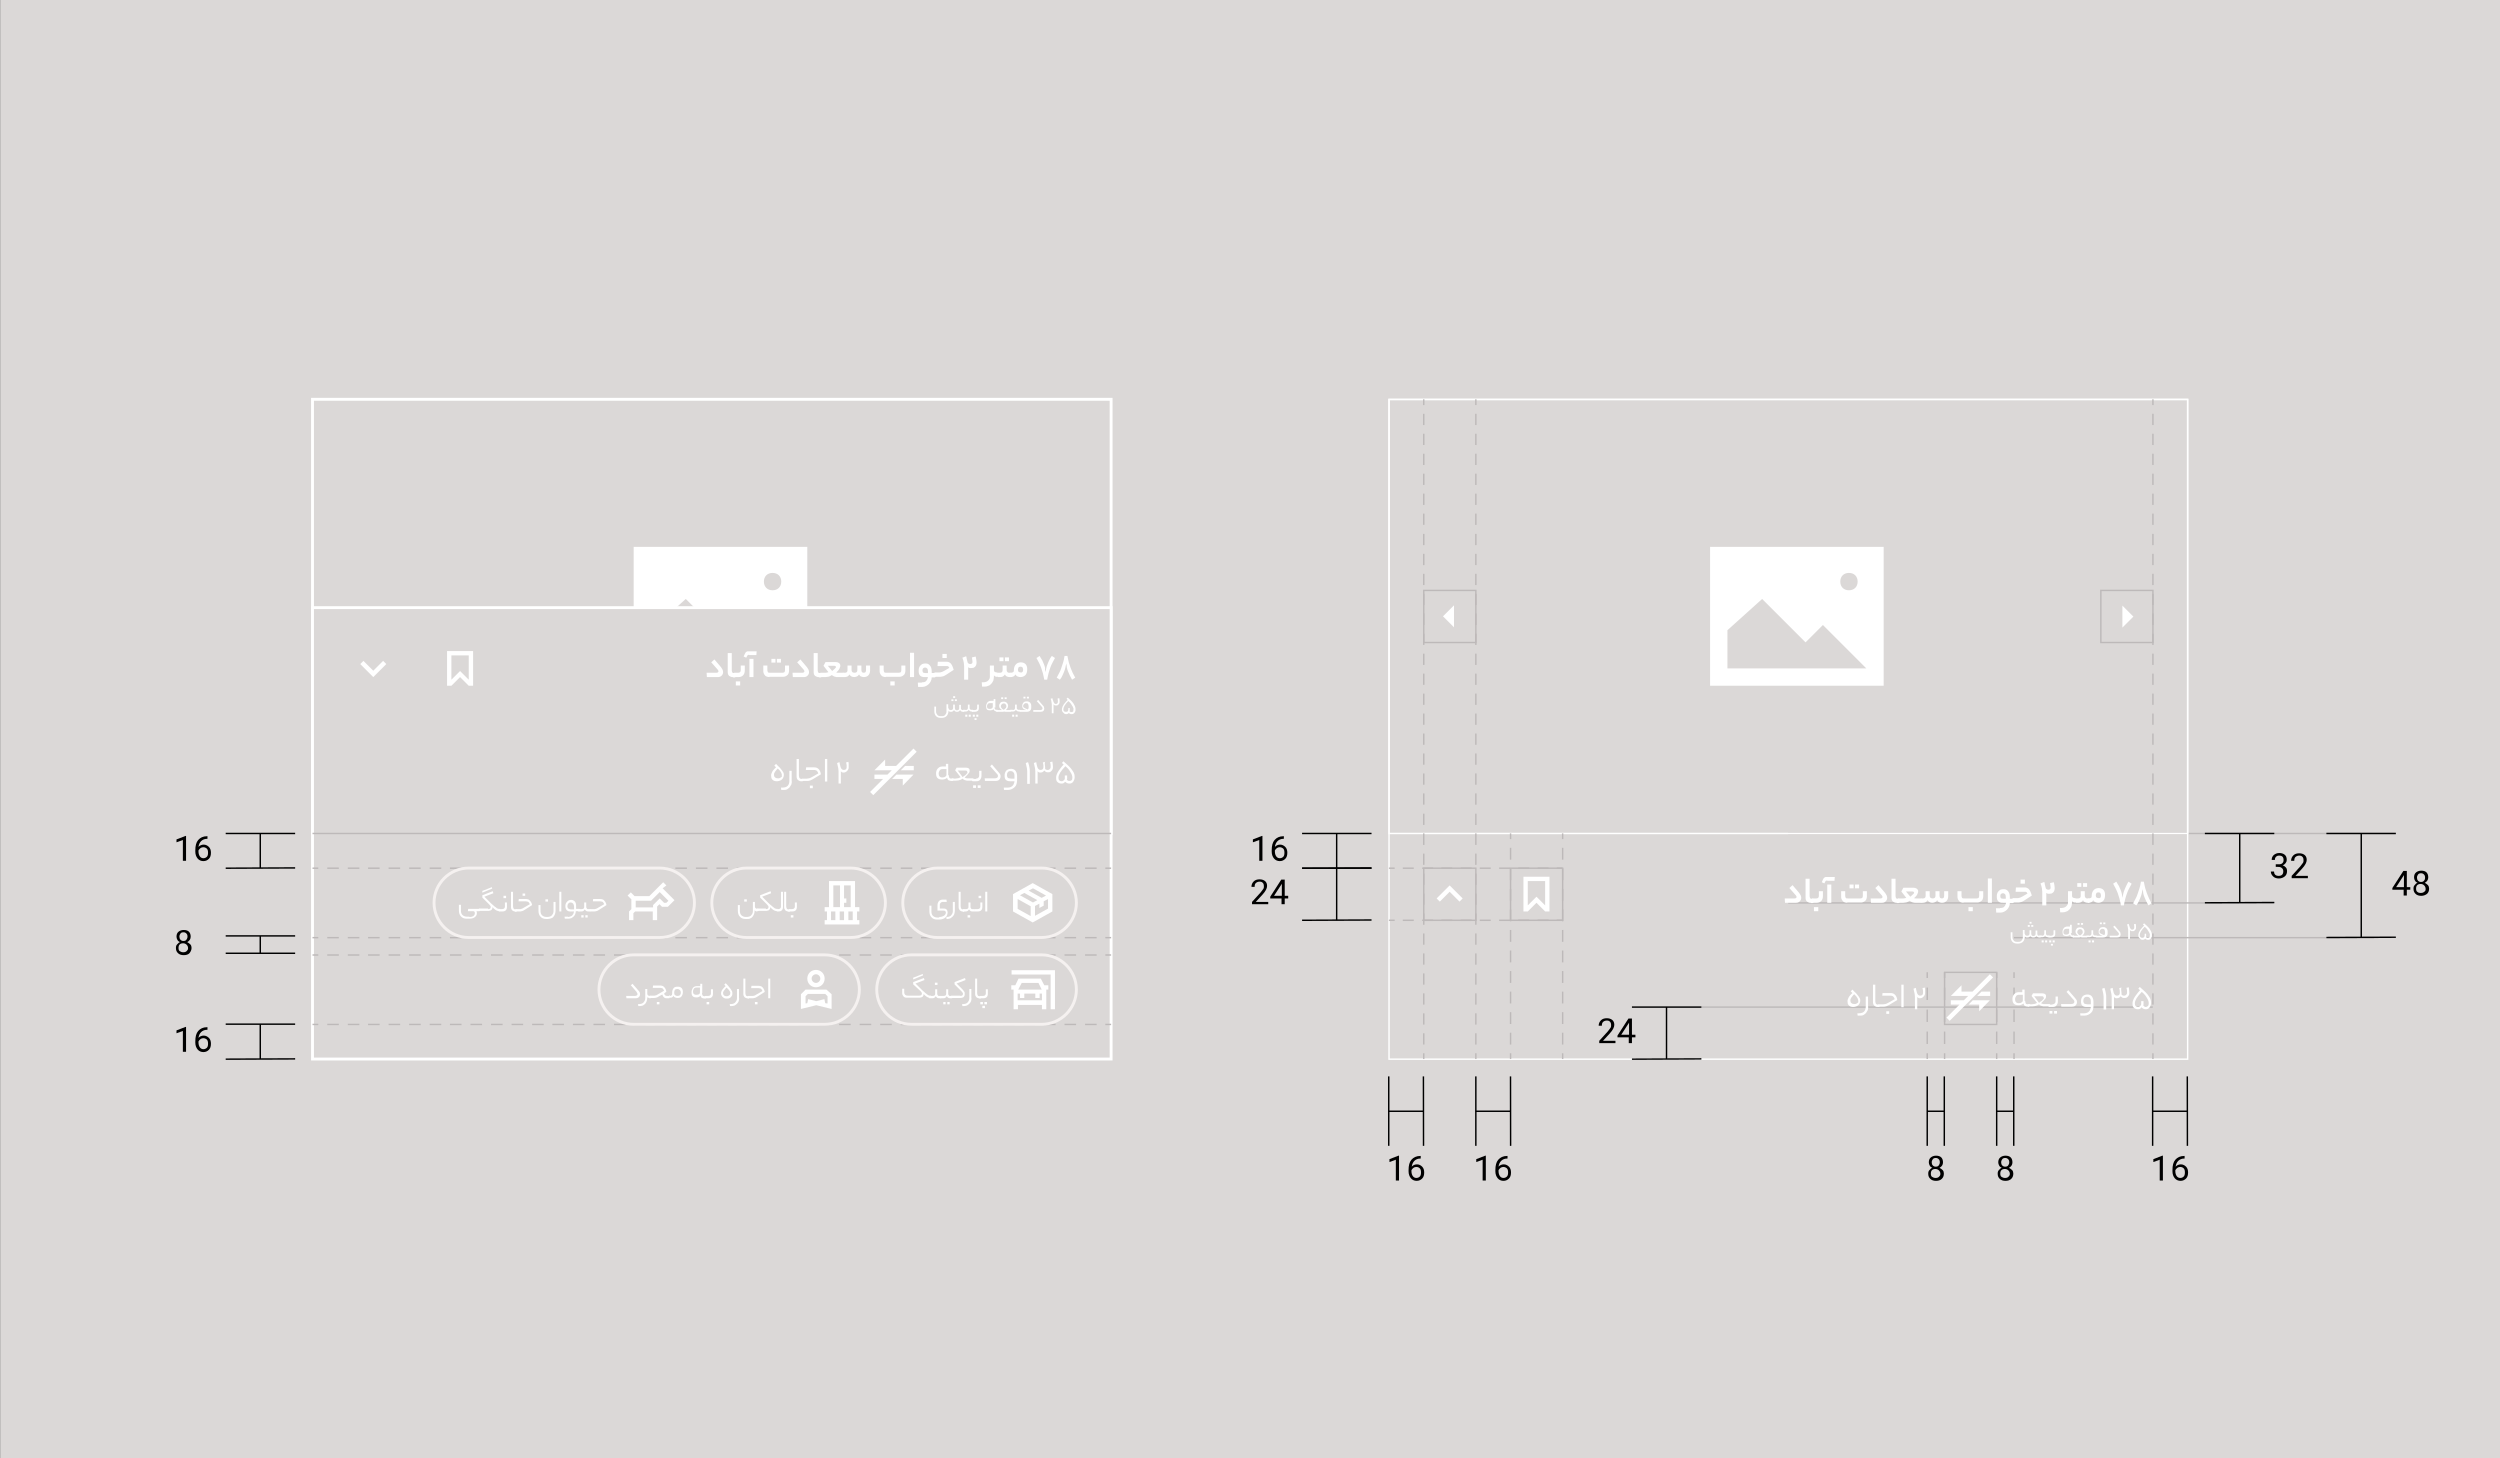 <?xml version="1.0" encoding="utf-8"?>
<!-- Generator: Adobe Illustrator 23.1.0, SVG Export Plug-In . SVG Version: 6.00 Build 0)  -->
<svg version="1.1" xmlns="http://www.w3.org/2000/svg" xmlns:xlink="http://www.w3.org/1999/xlink" x="0px" y="0px"
	 viewBox="0 0 864 504" style="enable-background:new 0 0 864 504;" xml:space="preserve">
<rect x="0" y="0" width="864" height="504" fill="#808080" stroke="none"/>
<style type="text/css">
	.st0{fill:#DBD8D7;}
	.st1{opacity:8.000000e-02;fill:#FF8873;}
	.st2{fill:#F5F1F0;}
	.st3{fill:#BDB9B9;}
	.st4{fill:#FFFFFF;}
	.st5{fill:none;}
	.st6{fill:#FF8672;}
	.st7{fill:#504B4A;}
	.st8{fill:#4C4B4B;}
	.st9{fill:#AC2700;}
	.st10{fill:#C7C4C3;}
	.st11{fill:#FF8873;}
	.st12{clip-path:url(#SVGID_2_);}
	.st13{clip-path:url(#SVGID_4_);}
	.st14{fill:#FF8873;fill-opacity:0.5;}
	.st15{fill:#858282;}
	.st16{fill:#FFFFFF;fill-opacity:0.16;}
	.st17{fill:#FF8672;fill-opacity:8.000000e-02;}
	.st18{fill:#FF8672;fill-opacity:0.16;}
	.st19{fill:#FF8672;fill-opacity:0.32;}
	.st20{fill:#BFBBBA;}
	.st21{fill:#A8A5A5;}
	.st22{fill:#C4C4C4;}
	.st23{fill:#242323;}
	.st24{fill:#BFBCBC;}
	.st25{fill:#706E6E;}
	.st26{fill:#5C5A5A;}
	.st27{opacity:0.16;fill:#FF8873;}
</style>
<g id="Layer_2">
	<rect x="0.1" y="0" class="st0" width="863.9" height="504"/>
</g>
<g id="Layer_1">
	<rect x="618" y="287.8" class="st3" width="210" height="0.5"/>
	<g>
		<rect x="450" y="287.8" width="24" height="0.5"/>
		<rect x="461.7" y="288" width="0.5" height="12"/>
		<polygon points="450,300.3 450,299.8 474,299.7 474,300.2 		"/>
		<g>
			<path d="M436.3,297.5h-1.1v-7.2l-2.2,0.8v-1l3.1-1.2h0.2V297.5z"/>
			<path d="M443.7,289v0.9h-0.2c-0.8,0-1.5,0.3-2,0.8s-0.8,1.2-0.9,2c0.4-0.5,1.1-0.8,1.8-0.8c0.7,0,1.3,0.3,1.8,0.8s0.7,1.2,0.7,2
				c0,0.9-0.2,1.6-0.7,2.1s-1.1,0.8-1.9,0.8c-0.8,0-1.5-0.3-2-0.9s-0.8-1.4-0.8-2.4v-0.4c0-1.6,0.3-2.8,1-3.6s1.7-1.3,3-1.3H443.7z
				 M442.3,292.8c-0.4,0-0.7,0.1-1,0.3s-0.5,0.5-0.7,0.8v0.4c0,0.7,0.2,1.3,0.5,1.7s0.7,0.6,1.2,0.6c0.5,0,0.9-0.2,1.2-0.5
				s0.4-0.8,0.4-1.4c0-0.6-0.1-1.1-0.4-1.4S442.7,292.8,442.3,292.8z"/>
		</g>
	</g>
	<g>
		<rect x="78" y="287.8" width="24" height="0.5"/>
		<rect x="89.7" y="288" width="0.5" height="12"/>
		<polygon points="78,300.3 78,299.8 102,299.7 102,300.2 		"/>
		<g>
			<path d="M64.3,297.5h-1.1v-7.2l-2.2,0.8v-1l3.1-1.2h0.2V297.5z"/>
			<path d="M71.7,289v0.9h-0.2c-0.8,0-1.5,0.3-2,0.8s-0.8,1.2-0.9,2c0.4-0.5,1.1-0.8,1.8-0.8c0.7,0,1.3,0.3,1.8,0.8s0.7,1.2,0.7,2
				c0,0.9-0.2,1.6-0.7,2.1s-1.1,0.8-1.9,0.8c-0.8,0-1.5-0.3-2-0.9s-0.8-1.4-0.8-2.4v-0.4c0-1.6,0.3-2.8,1-3.6s1.7-1.3,3-1.3H71.7z
				 M70.3,292.8c-0.4,0-0.7,0.1-1,0.3s-0.5,0.5-0.7,0.8v0.4c0,0.7,0.2,1.3,0.5,1.7s0.7,0.6,1.2,0.6c0.5,0,0.9-0.2,1.2-0.5
				s0.4-0.8,0.4-1.4c0-0.6-0.1-1.1-0.4-1.4S70.7,292.8,70.3,292.8z"/>
		</g>
	</g>
	<g>
		<rect x="78" y="353.7" width="24" height="0.5"/>
		<rect x="89.7" y="354" width="0.5" height="12"/>
		<polygon points="78,366.3 78,365.8 102,365.7 102,366.2 		"/>
		<g>
			<path d="M64.3,363.5h-1.1v-7.2l-2.2,0.8v-1l3.1-1.2h0.2V363.5z"/>
			<path d="M71.7,355v0.9h-0.2c-0.8,0-1.5,0.3-2,0.8s-0.8,1.2-0.9,2c0.4-0.5,1.1-0.8,1.8-0.8c0.7,0,1.3,0.3,1.8,0.8s0.7,1.2,0.7,2
				c0,0.9-0.2,1.6-0.7,2.1s-1.1,0.8-1.9,0.8c-0.8,0-1.5-0.3-2-0.9s-0.8-1.4-0.8-2.4v-0.4c0-1.6,0.3-2.8,1-3.6s1.7-1.3,3-1.3H71.7z
				 M70.3,358.8c-0.4,0-0.7,0.1-1,0.3s-0.5,0.5-0.7,0.8v0.4c0,0.7,0.2,1.3,0.5,1.7s0.7,0.6,1.2,0.6c0.5,0,0.9-0.2,1.2-0.5
				s0.4-0.8,0.4-1.4c0-0.6-0.1-1.1-0.4-1.4S70.7,358.8,70.3,358.8z"/>
		</g>
	</g>
	<g>
		<rect x="509.8" y="372" width="0.5" height="24"/>
		<rect x="510" y="383.8" width="12" height="0.5"/>
		<rect x="521.8" y="372" transform="matrix(1 -1.545766e-03 1.545766e-03 1 -0.593 0.807)" width="0.5" height="24"/>
		<g>
			<path d="M513.5,408h-1.1v-7.2l-2.2,0.8v-1l3.1-1.2h0.2V408z"/>
			<path d="M521,399.5v0.9h-0.2c-0.8,0-1.5,0.3-2,0.8s-0.8,1.2-0.9,2c0.4-0.5,1.1-0.8,1.8-0.8c0.7,0,1.3,0.3,1.8,0.8s0.7,1.2,0.7,2
				c0,0.9-0.2,1.6-0.7,2.1s-1.1,0.8-1.9,0.8c-0.8,0-1.5-0.3-2-0.9s-0.8-1.4-0.8-2.4v-0.4c0-1.6,0.3-2.8,1-3.6s1.7-1.3,3-1.3H521z
				 M519.6,403.3c-0.4,0-0.7,0.1-1,0.3s-0.5,0.5-0.7,0.8v0.4c0,0.7,0.2,1.3,0.5,1.7s0.7,0.6,1.2,0.6c0.5,0,0.9-0.2,1.2-0.5
				s0.4-0.8,0.4-1.4c0-0.6-0.1-1.1-0.4-1.4S520,403.3,519.6,403.3z"/>
		</g>
	</g>
	<g>
		<rect x="743.7" y="372" width="0.5" height="24"/>
		<rect x="744" y="383.8" width="12" height="0.5"/>
		<rect x="755.7" y="372" transform="matrix(1 -1.545766e-03 1.545766e-03 1 -0.593 1.169)" width="0.5" height="24"/>
		<g>
			<path d="M747.5,408h-1.1v-7.2l-2.2,0.8v-1l3.1-1.2h0.2V408z"/>
			<path d="M755,399.5v0.9h-0.2c-0.8,0-1.5,0.3-2,0.8s-0.8,1.2-0.9,2c0.4-0.5,1.1-0.8,1.8-0.8c0.7,0,1.3,0.3,1.8,0.8s0.7,1.2,0.7,2
				c0,0.9-0.2,1.6-0.7,2.1s-1.1,0.8-1.9,0.8c-0.8,0-1.5-0.3-2-0.9s-0.8-1.4-0.8-2.4v-0.4c0-1.6,0.3-2.8,1-3.6s1.7-1.3,3-1.3H755z
				 M753.5,403.3c-0.4,0-0.7,0.1-1,0.3s-0.5,0.5-0.7,0.8v0.4c0,0.7,0.2,1.3,0.5,1.7s0.7,0.6,1.2,0.6c0.5,0,0.9-0.2,1.2-0.5
				s0.4-0.8,0.4-1.4c0-0.6-0.1-1.1-0.4-1.4S754,403.3,753.5,403.3z"/>
		</g>
	</g>
	<g>
		<rect x="689.8" y="372" width="0.5" height="24"/>
		<rect x="690" y="383.8" width="6" height="0.5"/>
		<rect x="695.7" y="372" width="0.5" height="24"/>
		<g>
			<path d="M695.5,401.7c0,0.4-0.1,0.8-0.3,1.1s-0.5,0.6-0.9,0.8c0.4,0.2,0.8,0.5,1.1,0.8s0.4,0.8,0.4,1.2c0,0.7-0.2,1.3-0.7,1.8
				s-1.2,0.7-2,0.7c-0.8,0-1.5-0.2-2-0.7s-0.7-1-0.7-1.8c0-0.5,0.1-0.9,0.4-1.2s0.6-0.7,1-0.8c-0.4-0.2-0.7-0.4-0.9-0.8
				s-0.3-0.7-0.3-1.1c0-0.7,0.2-1.3,0.7-1.7s1.1-0.6,1.8-0.6c0.8,0,1.4,0.2,1.8,0.6S695.5,401,695.5,401.7z M694.6,405.7
				c0-0.5-0.2-0.9-0.5-1.2s-0.7-0.5-1.2-0.5s-0.9,0.1-1.2,0.4s-0.4,0.7-0.4,1.2s0.1,0.9,0.4,1.1s0.7,0.4,1.2,0.4
				c0.5,0,0.9-0.1,1.2-0.4S694.6,406.2,694.6,405.7z M693,400.2c-0.4,0-0.8,0.1-1,0.4s-0.4,0.6-0.4,1.1c0,0.4,0.1,0.8,0.4,1.1
				s0.6,0.4,1,0.4s0.8-0.1,1-0.4s0.4-0.6,0.4-1.1s-0.1-0.8-0.4-1.1S693.4,400.2,693,400.2z"/>
		</g>
	</g>
	<g>
		<rect x="665.8" y="372" width="0.5" height="24"/>
		<rect x="666" y="383.8" width="6" height="0.5"/>
		<rect x="671.7" y="372" width="0.5" height="24"/>
		<g>
			<path d="M671.5,401.7c0,0.4-0.1,0.8-0.3,1.1s-0.5,0.6-0.9,0.8c0.4,0.2,0.8,0.5,1.1,0.8s0.4,0.8,0.4,1.2c0,0.7-0.2,1.3-0.7,1.8
				s-1.2,0.7-2,0.7c-0.8,0-1.5-0.2-2-0.7s-0.7-1-0.7-1.8c0-0.5,0.1-0.9,0.4-1.2s0.6-0.7,1-0.8c-0.4-0.2-0.7-0.4-0.9-0.8
				s-0.3-0.7-0.3-1.1c0-0.7,0.2-1.3,0.7-1.7s1.1-0.6,1.8-0.6c0.8,0,1.4,0.2,1.8,0.6S671.5,401,671.5,401.7z M670.6,405.7
				c0-0.5-0.2-0.9-0.5-1.2s-0.7-0.5-1.2-0.5s-0.9,0.1-1.2,0.4s-0.4,0.7-0.4,1.2s0.1,0.9,0.4,1.1s0.7,0.4,1.2,0.4
				c0.5,0,0.9-0.1,1.2-0.4S670.6,406.2,670.6,405.7z M669,400.2c-0.4,0-0.8,0.1-1,0.4s-0.4,0.6-0.4,1.1c0,0.4,0.1,0.8,0.4,1.1
				s0.6,0.4,1,0.4s0.8-0.1,1-0.4s0.4-0.6,0.4-1.1s-0.1-0.8-0.4-1.1S669.4,400.2,669,400.2z"/>
		</g>
	</g>
	<g>
		<rect x="78" y="323.2" width="24" height="0.5"/>
		<rect x="89.7" y="323.5" width="0.5" height="6"/>
		<rect x="78" y="329.2" width="24" height="0.5"/>
		<g>
			<path d="M65.9,323.7c0,0.4-0.1,0.8-0.3,1.1s-0.5,0.6-0.9,0.8c0.4,0.2,0.8,0.5,1.1,0.8s0.4,0.8,0.4,1.2c0,0.7-0.3,1.3-0.7,1.8
				s-1.2,0.7-2,0.7c-0.8,0-1.5-0.2-2-0.7s-0.7-1-0.7-1.8c0-0.5,0.1-0.9,0.4-1.2s0.6-0.7,1-0.8c-0.4-0.2-0.7-0.4-0.9-0.8
				s-0.3-0.7-0.3-1.1c0-0.7,0.2-1.3,0.7-1.7s1.1-0.6,1.8-0.6c0.8,0,1.4,0.2,1.8,0.6S65.9,323,65.9,323.7z M65,327.7
				c0-0.5-0.2-0.9-0.5-1.2s-0.7-0.5-1.2-0.5s-0.9,0.1-1.2,0.4s-0.4,0.7-0.4,1.2s0.1,0.9,0.4,1.1s0.7,0.4,1.2,0.4
				c0.5,0,0.9-0.1,1.2-0.4S65,328.2,65,327.7z M63.4,322.2c-0.4,0-0.8,0.1-1,0.4s-0.4,0.6-0.4,1.1c0,0.4,0.1,0.8,0.4,1.1
				s0.6,0.4,1,0.4s0.8-0.1,1-0.4s0.4-0.6,0.4-1.1s-0.1-0.8-0.4-1.1S63.8,322.2,63.4,322.2z"/>
		</g>
	</g>
	<g>
		<rect x="479.7" y="372" width="0.5" height="24"/>
		<rect x="480" y="383.8" width="12" height="0.5"/>
		<rect x="491.7" y="372" transform="matrix(1 -1.545766e-03 1.545766e-03 1 -0.593 0.761)" width="0.5" height="24"/>
		<g>
			<path d="M483.5,408h-1.1v-7.2l-2.2,0.8v-1l3.1-1.2h0.2V408z"/>
			<path d="M491,399.5v0.9h-0.2c-0.8,0-1.5,0.3-2,0.8s-0.8,1.2-0.9,2c0.4-0.5,1.1-0.8,1.8-0.8c0.7,0,1.3,0.3,1.8,0.8s0.7,1.2,0.7,2
				c0,0.9-0.2,1.6-0.7,2.1s-1.1,0.8-1.9,0.8c-0.8,0-1.5-0.3-2-0.9s-0.8-1.4-0.8-2.4v-0.4c0-1.6,0.3-2.8,1-3.6s1.7-1.3,3-1.3H491z
				 M489.5,403.3c-0.4,0-0.7,0.1-1,0.3s-0.5,0.5-0.7,0.8v0.4c0,0.7,0.2,1.3,0.5,1.7s0.7,0.6,1.2,0.6c0.5,0,0.9-0.2,1.2-0.5
				s0.4-0.8,0.4-1.4c0-0.6-0.1-1.1-0.4-1.4S490,403.3,489.5,403.3z"/>
		</g>
	</g>
	<g>
		<path class="st4" d="M756.3,366.3H479.8V137.8h276.5V366.3z M480.3,365.8h275.5V138.3H480.3V365.8z"/>
	</g>
	<path class="st4" d="M756.3,288.3H479.8V137.8h276.5V288.3z M480.3,287.8h275.5V138.3H480.3V287.8z"/>
	<path class="st4" d="M591,189v48h60v-48H591z M639,198c1.8,0,3,1.2,3,3s-1.2,3-3,3s-3-1.2-3-3S637.2,198,639,198z M597,231v-13.2
		l12-10.8l15,15l6-6l15,15H597z"/>
	<path class="st4" d="M733.5,209.3l3.8,3.8l-3.8,3.8V209.3z"/>
	<path class="st4" d="M502.5,216.8l-3.8-3.8l3.8-3.8V216.8z"/>
	<g>
		<path class="st4" d="M535.5,315v-12h-9l0,12h1.5l3-3l3,3H535.5z M528,312.9l0-8.4h6v8.4l-3-3L528,312.9z"/>
		<rect x="522" y="300" class="st5" width="18" height="18"/>
	</g>
	<g>
		<path class="st4" d="M504.4,311.6l-3.4-3.4l-3.4,3.4l-1.1-1.1l4.5-4.5l4.5,4.5L504.4,311.6z"/>
		<rect x="492" y="300" class="st5" width="18" height="18"/>
	</g>
	<g>
		<rect x="491.8" y="138" class="st3" width="0.5" height="2"/>
		<path class="st3" d="M492.3,361h-0.5v-3.9h0.5V361z M492.3,354.1h-0.5v-3.9h0.5V354.1z M492.3,347.2h-0.5v-3.9h0.5V347.2z
			 M492.3,340.3h-0.5v-3.9h0.5V340.3z M492.3,333.4h-0.5v-3.9h0.5V333.4z M492.3,326.5h-0.5v-3.9h0.5V326.5z M492.3,319.6h-0.5v-3.9
			h0.5V319.6z M492.3,312.7h-0.5v-3.9h0.5V312.7z M492.3,305.8h-0.5v-3.9h0.5V305.8z M492.3,298.9h-0.5v-3.9h0.5V298.9z M492.3,292
			h-0.5V288h0.5V292z M492.3,285.1h-0.5v-3.9h0.5V285.1z M492.3,278.1h-0.5v-3.9h0.5V278.1z M492.3,271.2h-0.5v-3.9h0.5V271.2z
			 M492.3,264.3h-0.5v-3.9h0.5V264.3z M492.3,257.4h-0.5v-3.9h0.5V257.4z M492.3,250.5h-0.5v-3.9h0.5V250.5z M492.3,243.6h-0.5v-3.9
			h0.5V243.6z M492.3,236.7h-0.5v-3.9h0.5V236.7z M492.3,229.8h-0.5v-3.9h0.5V229.8z M492.3,222.9h-0.5v-3.9h0.5V222.9z M492.3,216
			h-0.5V212h0.5V216z M492.3,209.1h-0.5v-3.9h0.5V209.1z M492.3,202.2h-0.5v-3.9h0.5V202.2z M492.3,195.3h-0.5v-3.9h0.5V195.3z
			 M492.3,188.4h-0.5v-3.9h0.5V188.4z M492.3,181.4h-0.5v-3.9h0.5V181.4z M492.3,174.5h-0.5v-3.9h0.5V174.5z M492.3,167.6h-0.5v-3.9
			h0.5V167.6z M492.3,160.7h-0.5v-3.9h0.5V160.7z M492.3,153.8h-0.5v-3.9h0.5V153.8z M492.3,146.9h-0.5V143h0.5V146.9z"/>
		<rect x="491.8" y="364" class="st3" width="0.5" height="2"/>
	</g>
	<g>
		<rect x="509.8" y="138" class="st3" width="0.5" height="2"/>
		<path class="st3" d="M510.3,361h-0.5v-3.9h0.5V361z M510.3,354.1h-0.5v-3.9h0.5V354.1z M510.3,347.2h-0.5v-3.9h0.5V347.2z
			 M510.3,340.3h-0.5v-3.9h0.5V340.3z M510.3,333.4h-0.5v-3.9h0.5V333.4z M510.3,326.5h-0.5v-3.9h0.5V326.5z M510.3,319.6h-0.5v-3.9
			h0.5V319.6z M510.3,312.7h-0.5v-3.9h0.5V312.7z M510.3,305.8h-0.5v-3.9h0.5V305.8z M510.3,298.9h-0.5v-3.9h0.5V298.9z M510.3,292
			h-0.5V288h0.5V292z M510.3,285.1h-0.5v-3.9h0.5V285.1z M510.3,278.1h-0.5v-3.9h0.5V278.1z M510.3,271.2h-0.5v-3.9h0.5V271.2z
			 M510.3,264.3h-0.5v-3.9h0.5V264.3z M510.3,257.4h-0.5v-3.9h0.5V257.4z M510.3,250.5h-0.5v-3.9h0.5V250.5z M510.3,243.6h-0.5v-3.9
			h0.5V243.6z M510.3,236.7h-0.5v-3.9h0.5V236.7z M510.3,229.8h-0.5v-3.9h0.5V229.8z M510.3,222.9h-0.5v-3.9h0.5V222.9z M510.3,216
			h-0.5V212h0.5V216z M510.3,209.1h-0.5v-3.9h0.5V209.1z M510.3,202.2h-0.5v-3.9h0.5V202.2z M510.3,195.3h-0.5v-3.9h0.5V195.3z
			 M510.3,188.4h-0.5v-3.9h0.5V188.4z M510.3,181.4h-0.5v-3.9h0.5V181.4z M510.3,174.5h-0.5v-3.9h0.5V174.5z M510.3,167.6h-0.5v-3.9
			h0.5V167.6z M510.3,160.7h-0.5v-3.9h0.5V160.7z M510.3,153.8h-0.5v-3.9h0.5V153.8z M510.3,146.9h-0.5V143h0.5V146.9z"/>
		<rect x="509.8" y="364" class="st3" width="0.5" height="2"/>
	</g>
	<g>
		<rect x="743.8" y="138" class="st3" width="0.5" height="2"/>
		<path class="st3" d="M744.3,361h-0.5v-3.9h0.5V361z M744.3,354.1h-0.5v-3.9h0.5V354.1z M744.3,347.2h-0.5v-3.9h0.5V347.2z
			 M744.3,340.3h-0.5v-3.9h0.5V340.3z M744.3,333.4h-0.5v-3.9h0.5V333.4z M744.3,326.5h-0.5v-3.9h0.5V326.5z M744.3,319.6h-0.5v-3.9
			h0.5V319.6z M744.3,312.7h-0.5v-3.9h0.5V312.7z M744.3,305.8h-0.5v-3.9h0.5V305.8z M744.3,298.9h-0.5v-3.9h0.5V298.9z M744.3,292
			h-0.5V288h0.5V292z M744.3,285.1h-0.5v-3.9h0.5V285.1z M744.3,278.1h-0.5v-3.9h0.5V278.1z M744.3,271.2h-0.5v-3.9h0.5V271.2z
			 M744.3,264.3h-0.5v-3.9h0.5V264.3z M744.3,257.4h-0.5v-3.9h0.5V257.4z M744.3,250.5h-0.5v-3.9h0.5V250.5z M744.3,243.6h-0.5v-3.9
			h0.5V243.6z M744.3,236.7h-0.5v-3.9h0.5V236.7z M744.3,229.8h-0.5v-3.9h0.5V229.8z M744.3,222.9h-0.5v-3.9h0.5V222.9z M744.3,216
			h-0.5V212h0.5V216z M744.3,209.1h-0.5v-3.9h0.5V209.1z M744.3,202.2h-0.5v-3.9h0.5V202.2z M744.3,195.3h-0.5v-3.9h0.5V195.3z
			 M744.3,188.4h-0.5v-3.9h0.5V188.4z M744.3,181.4h-0.5v-3.9h0.5V181.4z M744.3,174.5h-0.5v-3.9h0.5V174.5z M744.3,167.6h-0.5v-3.9
			h0.5V167.6z M744.3,160.7h-0.5v-3.9h0.5V160.7z M744.3,153.8h-0.5v-3.9h0.5V153.8z M744.3,146.9h-0.5V143h0.5V146.9z"/>
		<rect x="743.8" y="364" class="st3" width="0.5" height="2"/>
	</g>
	<g>
		<rect x="689.8" y="336" class="st3" width="0.5" height="2"/>
		<path class="st3" d="M690.3,360.8h-0.5v-4.3h0.5V360.8z M690.3,353.2h-0.5v-4.3h0.5V353.2z M690.3,345.6h-0.5v-4.3h0.5V345.6z"/>
		<rect x="689.8" y="364" class="st3" width="0.5" height="2"/>
	</g>
	<g>
		<rect x="695.8" y="336" class="st3" width="0.5" height="2"/>
		<path class="st3" d="M696.3,360.8h-0.5v-4.3h0.5V360.8z M696.3,353.2h-0.5v-4.3h0.5V353.2z M696.3,345.6h-0.5v-4.3h0.5V345.6z"/>
		<rect x="695.8" y="364" class="st3" width="0.5" height="2"/>
	</g>
	<g>
		<rect x="665.8" y="336" class="st3" width="0.5" height="2"/>
		<path class="st3" d="M666.3,360.8h-0.5v-4.3h0.5V360.8z M666.3,353.2h-0.5v-4.3h0.5V353.2z M666.3,345.6h-0.5v-4.3h0.5V345.6z"/>
		<rect x="665.8" y="364" class="st3" width="0.5" height="2"/>
	</g>
	<g>
		<rect x="671.8" y="336" class="st3" width="0.5" height="2"/>
		<path class="st3" d="M672.3,360.8h-0.5v-4.3h0.5V360.8z M672.3,353.2h-0.5v-4.3h0.5V353.2z M672.3,345.6h-0.5v-4.3h0.5V345.6z"/>
		<rect x="671.8" y="364" class="st3" width="0.5" height="2"/>
	</g>
	<g>
		<rect x="521.8" y="288" class="st3" width="0.5" height="2"/>
		<path class="st3" d="M522.3,361h-0.5v-4.1h0.5V361z M522.3,353.9h-0.5v-4.1h0.5V353.9z M522.3,346.8h-0.5v-4.1h0.5V346.8z
			 M522.3,339.7h-0.5v-4.1h0.5V339.7z M522.3,332.6h-0.5v-4.1h0.5V332.6z M522.3,325.5h-0.5v-4.1h0.5V325.5z M522.3,318.4h-0.5v-4.1
			h0.5V318.4z M522.3,311.3h-0.5v-4.1h0.5V311.3z M522.3,304.2h-0.5v-4.1h0.5V304.2z M522.3,297.1h-0.5V293h0.5V297.1z"/>
		<rect x="521.8" y="364" class="st3" width="0.5" height="2"/>
	</g>
	<g>
		<rect x="539.8" y="288" class="st3" width="0.5" height="2"/>
		<path class="st3" d="M540.3,361h-0.5v-4.1h0.5V361z M540.3,353.9h-0.5v-4.1h0.5V353.9z M540.3,346.8h-0.5v-4.1h0.5V346.8z
			 M540.3,339.7h-0.5v-4.1h0.5V339.7z M540.3,332.6h-0.5v-4.1h0.5V332.6z M540.3,325.5h-0.5v-4.1h0.5V325.5z M540.3,318.4h-0.5v-4.1
			h0.5V318.4z M540.3,311.3h-0.5v-4.1h0.5V311.3z M540.3,304.2h-0.5v-4.1h0.5V304.2z M540.3,297.1h-0.5V293h0.5V297.1z"/>
		<rect x="539.8" y="364" class="st3" width="0.5" height="2"/>
	</g>
	<g>
		<rect x="538" y="299.8" class="st3" width="2" height="0.5"/>
		<path class="st3" d="M535.2,300.3h-3.8v-0.5h3.8V300.3z M528.5,300.3h-3.8v-0.5h3.8V300.3z M521.9,300.3h-3.8v-0.5h3.8V300.3z
			 M515.2,300.3h-3.8v-0.5h3.8V300.3z M508.6,300.3h-3.8v-0.5h3.8V300.3z M501.9,300.3h-3.8v-0.5h3.8V300.3z M495.3,300.3h-3.8v-0.5
			h3.8V300.3z M488.6,300.3h-3.8v-0.5h3.8V300.3z"/>
		<rect x="480" y="299.8" class="st3" width="2" height="0.5"/>
	</g>
	<g>
		<rect x="538" y="317.8" class="st3" width="2" height="0.5"/>
		<path class="st3" d="M535.2,318.3h-3.8v-0.5h3.8V318.3z M528.5,318.3h-3.8v-0.5h3.8V318.3z M521.9,318.3h-3.8v-0.5h3.8V318.3z
			 M515.2,318.3h-3.8v-0.5h3.8V318.3z M508.6,318.3h-3.8v-0.5h3.8V318.3z M501.9,318.3h-3.8v-0.5h3.8V318.3z M495.3,318.3h-3.8v-0.5
			h3.8V318.3z M488.6,318.3h-3.8v-0.5h3.8V318.3z"/>
		<rect x="480" y="317.8" class="st3" width="2" height="0.5"/>
	</g>
	<rect x="588" y="347.8" class="st3" width="156" height="0.5"/>
	<rect x="696" y="323.8" class="st3" width="126" height="0.5"/>
	<rect x="618" y="311.8" class="st3" width="168" height="0.5"/>
	<g>
		<path class="st4" d="M699.9,345.9c0,0.4,0.1,0.6,0.2,0.9c0.1,0.2,0.4,0.3,0.8,0.3h0.2c0.1,0,0.2,0,0.2,0.1c0,0.1,0.1,0.2,0.1,0.3
			c0,0.2,0,0.3-0.1,0.3c0,0.1-0.1,0.1-0.2,0.1h-0.2c-0.4,0-0.7-0.1-1-0.2s-0.5-0.5-0.6-0.9c-0.1,0.1-0.2,0.2-0.4,0.3
			c-0.1,0.1-0.3,0.1-0.5,0.2c-0.2,0-0.3,0.1-0.5,0.1c-0.2,0-0.3,0-0.5,0c-0.6,0-1.1-0.2-1.4-0.5c-0.3-0.3-0.5-0.8-0.5-1.5
			c0-0.3,0-0.6,0.1-0.9c0.1-0.3,0.2-0.6,0.4-0.8c0.2-0.2,0.4-0.4,0.7-0.6c0.3-0.1,0.6-0.2,0.9-0.2h1.3v-0.9h0.8V345.9z M697.7,346.7
			c0.4,0,0.8-0.1,1-0.3c0.3-0.2,0.4-0.4,0.4-0.7v-1.9h-1.3c-0.4,0-0.8,0.1-1,0.4s-0.4,0.7-0.4,1.1c0,0.5,0.1,0.8,0.3,1
			C696.9,346.6,697.3,346.7,697.7,346.7z"/>
		<path class="st4" d="M701.6,347.1c0.4,0,0.7,0,1.2-0.1c0.4,0,0.8-0.2,1.2-0.4l-1.9-2.4l0.5-0.9h3.2c0.4,0,0.7,0.1,0.9,0.2
			c0.3,0.2,0.4,0.4,0.4,0.7c0,0,0,0.1,0,0.2c0,0,0,0.1,0,0.1c0,0.1,0,0.2-0.1,0.4s-0.1,0.3-0.3,0.4c-0.1,0.2-0.3,0.4-0.5,0.6
			c-0.2,0.2-0.5,0.5-0.8,0.8c0.1,0.1,0.2,0.1,0.4,0.2c0.1,0,0.3,0.1,0.4,0.1c0.1,0,0.3,0,0.5,0c0.2,0,0.4,0,0.6,0h0.9
			c0.2,0,0.3,0.1,0.3,0.4c0,0.3-0.1,0.4-0.3,0.4h-1c-0.3,0-0.5,0-0.8,0s-0.4,0-0.6-0.1c-0.2,0-0.4-0.1-0.6-0.2
			c-0.2-0.1-0.4-0.2-0.5-0.4c-0.4,0.3-0.9,0.5-1.4,0.6c-0.5,0.1-1,0.1-1.6,0.1h-0.6c-0.1,0-0.2,0-0.2-0.1c0-0.1-0.1-0.2-0.1-0.3
			c0-0.2,0-0.3,0.1-0.3s0.1-0.1,0.2-0.1H701.6z M706.3,344.8c0-0.2-0.1-0.3-0.2-0.4c-0.1-0.1-0.3-0.1-0.6-0.1H703l1.7,2.3
			c0.3-0.3,0.5-0.5,0.8-0.6c0.2-0.2,0.4-0.3,0.5-0.5c0.1-0.1,0.2-0.3,0.3-0.3S706.3,344.9,706.3,344.8z"/>
		<path class="st4" d="M709.3,347.1c0.3,0,0.6-0.1,0.8-0.3c0.2-0.2,0.3-0.4,0.3-0.7v-1.7h0.8v1.7c0,0.6-0.2,1-0.5,1.4
			s-0.8,0.5-1.3,0.5h-1.2c-0.1,0-0.2,0-0.2-0.1c0-0.1-0.1-0.2-0.1-0.3c0-0.2,0-0.3,0.1-0.3s0.1-0.1,0.2-0.1H709.3z M709.3,350.3h-1
			v-0.9h1V350.3z M710.9,350.3h-1v-0.9h1V350.3z"/>
		<path class="st4" d="M717.2,345c0.2,0.2,0.4,0.5,0.5,0.7c0.1,0.2,0.1,0.5,0.1,0.7c0,0.4-0.2,0.8-0.5,1.1c-0.3,0.3-0.8,0.4-1.4,0.4
			h-3.5l-0.1-0.9h3.5c0.3,0,0.6-0.1,0.8-0.2c0.2-0.2,0.3-0.3,0.3-0.6c0-0.1,0-0.2-0.1-0.4c-0.1-0.1-0.1-0.3-0.3-0.4l-2.3-2.6
			l0.6-0.6L717.2,345z"/>
		<path class="st4" d="M720.3,350.2c0.4,0,0.7-0.1,1-0.2c0.3-0.1,0.5-0.3,0.7-0.5c0.2-0.2,0.3-0.4,0.4-0.7c0.1-0.3,0.2-0.5,0.2-0.8
			h-1.3c-0.4,0-0.8,0-1-0.1c-0.3-0.1-0.5-0.2-0.7-0.4c-0.2-0.2-0.3-0.4-0.3-0.6c-0.1-0.2-0.1-0.5-0.1-0.8c0-0.3,0-0.6,0.1-0.9
			c0.1-0.3,0.2-0.5,0.4-0.8c0.2-0.2,0.4-0.4,0.7-0.5c0.3-0.1,0.6-0.2,0.9-0.2c0.3,0,0.5,0,0.8,0.1c0.3,0.1,0.5,0.2,0.7,0.4
			c0.2,0.2,0.3,0.4,0.5,0.8c0.1,0.3,0.2,0.7,0.2,1.1v1.7c0,0.4-0.1,0.8-0.2,1.2c-0.1,0.4-0.3,0.7-0.6,1c-0.3,0.3-0.6,0.5-1,0.7
			c-0.4,0.2-0.8,0.3-1.3,0.3H719l-0.1-0.8H720.3z M720,345.9c0,0.2,0,0.4,0.1,0.5c0,0.1,0.1,0.3,0.2,0.4c0.1,0.1,0.3,0.2,0.5,0.2
			c0.2,0,0.4,0.1,0.7,0.1h1.1v-0.9c0-0.6-0.1-1.1-0.4-1.3c-0.2-0.3-0.6-0.4-1-0.4c-0.4,0-0.7,0.1-0.9,0.4
			C720.1,345.1,720,345.5,720,345.9z"/>
		<path class="st4" d="M727,348.8v-3c0-0.5,0-0.9,0-1.3s-0.1-0.7-0.1-1c-0.1-0.3-0.1-0.6-0.2-0.9c-0.1-0.3-0.1-0.6-0.2-0.9l0.8-0.3
			c0.1,0.3,0.2,0.7,0.3,1c0.1,0.3,0.1,0.6,0.2,1c0.1,0.3,0.1,0.7,0.1,1.1c0,0.4,0,0.8,0,1.3v3.1H727z"/>
		<path class="st4" d="M733.1,342.3c0,0.3,0.1,0.6,0.1,0.9c0,0.1,0,0.1,0,0.2c0,0.1,0,0.2,0,0.3c0.1,0.1,0.2,0.3,0.4,0.3
			c0.2,0.1,0.3,0.1,0.5,0.1c0.3,0,0.5-0.1,0.7-0.3c0.2-0.2,0.3-0.4,0.3-0.6c0-0.2,0-0.5,0-0.8c0-0.3-0.1-0.6-0.2-1l0.8-0.2
			c0.1,0.6,0.2,1.3,0.2,1.9c0,0.2,0,0.5-0.1,0.7c-0.1,0.2-0.2,0.4-0.4,0.6c-0.2,0.2-0.3,0.3-0.5,0.4c-0.2,0.1-0.4,0.1-0.7,0.1
			c-0.2,0-0.5,0-0.7-0.1c-0.2-0.1-0.4-0.3-0.6-0.5c-0.1,0.2-0.3,0.3-0.5,0.5c-0.2,0.1-0.5,0.2-0.8,0.2c-0.2,0-0.4,0-0.6-0.1
			c-0.2-0.1-0.3-0.2-0.4-0.4c0,0.2,0,0.4,0,0.6c0,0.2,0,0.4,0,0.7v3h-0.8v-3c0-0.5,0-0.9,0-1.3s-0.1-0.7-0.1-1
			c-0.1-0.3-0.1-0.6-0.2-0.9c-0.1-0.3-0.1-0.6-0.2-0.9l0.8-0.3c0.1,0.2,0.1,0.4,0.1,0.5c0,0.2,0.1,0.3,0.1,0.4
			c0,0.1,0.1,0.3,0.1,0.4c0,0.1,0.1,0.3,0.1,0.4c0.1,0.3,0.2,0.5,0.4,0.7c0.2,0.2,0.4,0.3,0.7,0.3c0.3,0,0.5-0.1,0.7-0.2
			c0.2-0.2,0.3-0.4,0.3-0.7c0-0.2,0-0.4,0-0.7c0-0.3-0.1-0.6-0.2-1l0.8-0.2C733,341.6,733.1,342,733.1,342.3z"/>
		<path class="st4" d="M737,346.9c0-0.3,0-0.6,0.1-0.9c0.1-0.3,0.2-0.6,0.4-1c0.2-0.4,0.5-0.8,0.8-1.2c0.3-0.5,0.8-1,1.3-1.6
			l-0.6-0.5l0.5-0.6c0.8,0.7,1.5,1.3,2,1.8c0.5,0.5,0.9,1,1.2,1.5c0.3,0.4,0.5,0.8,0.6,1.2c0.1,0.4,0.1,0.7,0.1,1.1
			c0,0.4-0.1,0.7-0.2,0.9c-0.1,0.3-0.3,0.5-0.4,0.7c-0.2,0.2-0.4,0.3-0.6,0.4c-0.2,0.1-0.4,0.1-0.7,0.1c-0.3,0-0.6-0.1-0.8-0.2
			c-0.2-0.1-0.4-0.3-0.6-0.4c-0.2,0.2-0.4,0.4-0.6,0.5c-0.3,0.1-0.5,0.1-0.7,0.1c-0.5,0-1-0.2-1.3-0.5
			C737.1,348,737,347.5,737,346.9z M742.6,346.8c0-0.2,0-0.5-0.1-0.8c-0.1-0.3-0.2-0.6-0.4-0.9c-0.2-0.3-0.4-0.7-0.7-1.1
			c-0.3-0.4-0.7-0.8-1.2-1.2c-0.8,0.8-1.4,1.6-1.8,2.2c-0.4,0.7-0.6,1.2-0.6,1.8c0,0.4,0.1,0.7,0.3,0.9c0.2,0.2,0.5,0.3,0.8,0.3
			c0.1,0,0.3,0,0.4-0.1c0.1,0,0.2-0.1,0.3-0.2s0.2-0.2,0.3-0.3c0.1-0.1,0.1-0.3,0.1-0.5V346h0.8v0.8c0,0.2,0,0.3,0,0.4
			s-0.1,0.2-0.1,0.3c0.1,0.1,0.3,0.2,0.4,0.3c0.2,0.1,0.3,0.1,0.5,0.1c0.3,0,0.6-0.1,0.8-0.3C742.5,347.5,742.6,347.2,742.6,346.8z"
			/>
	</g>
	<g>
		<path class="st4" d="M638.5,346.1c0-0.3,0-0.5,0.1-0.7c0.1-0.2,0.2-0.5,0.3-0.7c0.1-0.2,0.3-0.5,0.5-0.7c0.2-0.3,0.5-0.5,0.8-0.8
			l-0.6-0.6l0.6-0.6c0.5,0.5,0.9,1,1.3,1.3c0.3,0.4,0.6,0.7,0.8,1c0.2,0.3,0.4,0.6,0.5,0.8c0.1,0.3,0.1,0.5,0.1,0.8
			c0,0.3-0.1,0.6-0.2,0.8c-0.1,0.3-0.3,0.5-0.5,0.7s-0.4,0.3-0.7,0.4c-0.3,0.1-0.6,0.2-0.9,0.2s-0.6,0-0.9-0.1
			c-0.3-0.1-0.5-0.2-0.7-0.4c-0.2-0.2-0.3-0.4-0.4-0.6C638.6,346.6,638.5,346.4,638.5,346.1z M642.2,345.9c0-0.2,0-0.3-0.1-0.5
			c0-0.2-0.1-0.3-0.2-0.5c-0.1-0.2-0.3-0.4-0.4-0.6c-0.2-0.2-0.4-0.4-0.7-0.7c-0.3,0.3-0.5,0.5-0.7,0.8c-0.2,0.2-0.3,0.4-0.4,0.6
			c-0.1,0.2-0.2,0.3-0.2,0.5c0,0.1,0,0.3,0,0.4c0,0.3,0.1,0.6,0.4,0.8c0.2,0.2,0.6,0.3,1,0.3c0.2,0,0.4,0,0.6-0.1
			c0.2-0.1,0.3-0.2,0.5-0.3c0.1-0.1,0.2-0.2,0.3-0.4C642.1,346.2,642.2,346.1,642.2,345.9z"/>
		<path class="st4" d="M645.5,349.1c-0.2,0.4-0.4,0.7-0.6,1c-0.3,0.3-0.6,0.5-0.9,0.7c-0.4,0.2-0.8,0.2-1.2,0.2H642l-0.1-0.8h0.6
			c0.4,0,0.8-0.1,1.1-0.2c0.3-0.1,0.5-0.3,0.7-0.5c0.2-0.2,0.3-0.5,0.4-0.8c0.1-0.3,0.1-0.6,0.1-0.9v-3.4h0.8v3.4
			C645.7,348.3,645.6,348.7,645.5,349.1z"/>
		<path class="st4" d="M648.9,348c-0.2,0-0.4,0-0.6-0.1c-0.2-0.1-0.4-0.2-0.5-0.3c-0.2-0.2-0.3-0.3-0.4-0.6
			c-0.1-0.2-0.1-0.6-0.1-0.9v-5.8h0.8v5.7c0,0.3,0.1,0.6,0.2,0.9c0.2,0.2,0.4,0.3,0.8,0.3h0.2c0.2,0,0.3,0.1,0.3,0.4
			c0,0.3-0.1,0.4-0.3,0.4H648.9z"/>
		<path class="st4" d="M652.9,347.3c-0.2,0.1-0.4,0.2-0.6,0.3c-0.2,0.1-0.4,0.2-0.6,0.2c-0.2,0.1-0.5,0.1-0.8,0.1c-0.3,0-0.6,0-1,0
			h-0.6c-0.1,0-0.2,0-0.2-0.1c0-0.1-0.1-0.2-0.1-0.3c0-0.2,0-0.3,0.1-0.3s0.1-0.1,0.2-0.1h0.6c0.3,0,0.6,0,0.9,0
			c0.3,0,0.5-0.1,0.7-0.1c0.2,0,0.4-0.1,0.6-0.2c0.2-0.1,0.4-0.2,0.6-0.3l2.1-1.2c-0.1-0.2-0.1-0.3-0.2-0.5
			c-0.1-0.1-0.2-0.3-0.3-0.4c-0.1-0.1-0.3-0.2-0.4-0.2c-0.2-0.1-0.4-0.1-0.6-0.1h-2.8l0.1-0.9h2.8c0.2,0,0.4,0,0.7,0.1
			c0.2,0,0.4,0.2,0.6,0.3s0.4,0.4,0.6,0.7c0.2,0.3,0.3,0.7,0.4,1.3L652.9,347.3z M652.9,350.4h-1v-0.9h1V350.4z"/>
		<path class="st4" d="M657.1,340.3h0.8v7.8h-0.8V340.3z"/>
		<path class="st4" d="M663.6,345c-0.2,0-0.4,0-0.6-0.1c-0.2-0.1-0.3-0.2-0.4-0.4c0,0.2,0,0.4,0,0.6c0,0.2,0,0.4,0,0.7v3h-0.8v-3
			c0-0.5,0-0.9,0-1.3s-0.1-0.7-0.1-1c-0.1-0.3-0.1-0.6-0.2-0.9c-0.1-0.3-0.1-0.6-0.2-0.9l0.8-0.3c0.1,0.2,0.1,0.4,0.1,0.5
			c0,0.2,0.1,0.3,0.1,0.4c0,0.1,0.1,0.3,0.1,0.4c0,0.1,0.1,0.3,0.1,0.4c0.1,0.3,0.2,0.5,0.4,0.7c0.2,0.2,0.4,0.3,0.7,0.3
			c0.3,0,0.5-0.1,0.7-0.2c0.2-0.2,0.3-0.4,0.3-0.7c0-0.2,0-0.4,0-0.7c0-0.3-0.1-0.6-0.2-1l0.8-0.2c0.1,0.3,0.1,0.6,0.1,0.9
			c0,0.3,0,0.6,0,0.9c0,0.3,0,0.5-0.1,0.7c-0.1,0.2-0.2,0.4-0.4,0.6c-0.2,0.2-0.3,0.3-0.5,0.4C664.1,344.9,663.9,345,663.6,345z"/>
	</g>
	<g>
		<path class="st4" d="M688.8,337.8l-15,15l-1.1-1.1l4.5-4.5h-3v-1.5h4.5l1.5-1.5h-0.8v0h-5.2l3.7-3.7v2.2h3.8l6-6L688.8,337.8z
			 M683.3,344.2h4.5v-1.5h-3L683.3,344.2z M684.8,345.7h-3l-1.5,1.5h3.7v2.3l3.7-3.8L684.8,345.7L684.8,345.7z"/>
		<rect x="672" y="336" class="st5" width="18" height="18"/>
	</g>
	<g>
		<rect x="564" y="347.8" width="24" height="0.5"/>
		<rect x="575.7" y="348" width="0.5" height="18"/>
		<polygon points="564,366.3 564,365.8 588,365.7 588,366.2 		"/>
		<g>
			<path d="M558.3,360.5h-5.6v-0.8l3-3.3c0.4-0.5,0.7-0.9,0.9-1.2s0.2-0.6,0.2-1c0-0.4-0.1-0.8-0.4-1.1s-0.6-0.4-1.1-0.4
				c-0.5,0-1,0.2-1.3,0.5s-0.4,0.7-0.4,1.3h-1.1c0-0.8,0.3-1.4,0.8-1.9s1.2-0.7,2-0.7c0.8,0,1.4,0.2,1.9,0.6s0.7,1,0.7,1.7
				c0,0.8-0.5,1.8-1.6,3l-2.3,2.5h4.3V360.5z"/>
			<path d="M564,357.6h1.2v0.9H564v2h-1.1v-2H559v-0.6l3.8-5.9h1.2V357.6z M560.3,357.6h2.7v-4.2l-0.1,0.2L560.3,357.6z"/>
		</g>
	</g>
	<g>
		<rect x="450" y="299.8" width="24" height="0.5"/>
		<rect x="461.7" y="300" width="0.5" height="18"/>
		<polygon points="450,318.3 450,317.8 474,317.7 474,318.2 		"/>
		<g>
			<path d="M438.3,312.5h-5.6v-0.8l3-3.3c0.4-0.5,0.7-0.9,0.9-1.2s0.2-0.6,0.2-1c0-0.4-0.1-0.8-0.4-1.1s-0.6-0.4-1.1-0.4
				c-0.5,0-1,0.2-1.3,0.5s-0.4,0.7-0.4,1.3h-1.1c0-0.8,0.3-1.4,0.8-1.9s1.2-0.7,2-0.7c0.8,0,1.4,0.2,1.9,0.6s0.7,1,0.7,1.7
				c0,0.8-0.5,1.8-1.6,3l-2.3,2.5h4.3V312.5z"/>
			<path d="M444,309.6h1.2v0.9H444v2h-1.1v-2H439v-0.6l3.8-5.9h1.2V309.6z M440.3,309.6h2.7v-4.2l-0.1,0.2L440.3,309.6z"/>
		</g>
	</g>
	<path class="st3" d="M540.3,318.3h-18.5v-18.5h18.5V318.3z M522.3,317.8h17.5v-17.5h-17.5V317.8z"/>
	<path class="st3" d="M690.3,354.3h-18.5v-18.5h18.5V354.3z M672.3,353.8h17.5v-17.5h-17.5V353.8z"/>
	<path class="st3" d="M510.3,222.3h-18.5v-18.5h18.5V222.3z M492.3,221.8h17.5v-17.5h-17.5V221.8z"/>
	<path class="st3" d="M744.3,222.3h-18.5v-18.5h18.5V222.3z M726.3,221.8h17.5v-17.5h-17.5V221.8z"/>
	<path class="st3" d="M510.3,318.3h-18.5v-18.5h18.5V318.3z M492.3,317.8h17.5v-17.5h-17.5V317.8z"/>
	<g>
		<path class="st4" d="M699.8,322.7c0,0.2,0.1,0.4,0.2,0.5c0.1,0.1,0.3,0.2,0.6,0.2c0.3,0,0.5-0.1,0.6-0.2c0.1-0.1,0.2-0.3,0.2-0.5
			v-1.2h0.6v1.2c0,0.3,0.1,0.4,0.2,0.6c0.1,0.1,0.3,0.2,0.5,0.2c0.2,0,0.4-0.1,0.6-0.2c0.1-0.1,0.2-0.3,0.2-0.5v-1.2h0.6v1.2
			c0,0.1,0,0.2,0.1,0.3c0,0.1,0.1,0.2,0.2,0.2c0.1,0.1,0.1,0.1,0.2,0.1c0.1,0,0.2,0,0.3,0h0.2c0.1,0,0.2,0.1,0.2,0.3
			c0,0.2-0.1,0.3-0.2,0.3h-0.2c-0.2,0-0.4,0-0.6-0.1c-0.2-0.1-0.3-0.2-0.5-0.5c-0.1,0.2-0.3,0.4-0.5,0.5c-0.2,0.1-0.4,0.1-0.5,0.1
			c-0.2,0-0.4,0-0.6-0.1c-0.2-0.1-0.3-0.2-0.5-0.5c-0.1,0.2-0.3,0.4-0.5,0.5c-0.2,0.1-0.4,0.1-0.6,0.1c-0.2,0-0.4,0-0.5-0.1
			c-0.1-0.1-0.2-0.1-0.3-0.3v0.2c0,0.3-0.1,0.6-0.2,0.9c-0.1,0.3-0.2,0.5-0.4,0.7c-0.2,0.2-0.4,0.4-0.7,0.5
			c-0.3,0.1-0.6,0.2-0.9,0.2h-0.5c-0.7,0-1.2-0.2-1.6-0.6s-0.6-1-0.6-1.7v-1.6h0.6v1.6c0,0.3,0,0.5,0.1,0.7c0.1,0.2,0.2,0.4,0.3,0.5
			c0.1,0.2,0.3,0.3,0.5,0.4s0.5,0.1,0.7,0.1h0.4c0.3,0,0.5,0,0.7-0.1c0.2-0.1,0.4-0.2,0.5-0.4c0.1-0.2,0.2-0.3,0.3-0.5
			c0.1-0.2,0.1-0.4,0.1-0.7v-2.4h0.6V322.7z M701.5,320.3h-0.7v-0.6h0.7V320.3z M702.1,319.2h-0.7v-0.6h0.7V319.2z M702.7,320.3H702
			v-0.6h0.7V320.3z"/>
		<path class="st4" d="M705.7,323.4c0.3,0,0.4-0.1,0.6-0.2c0.1-0.1,0.2-0.3,0.2-0.5v-1.2h0.6v1.2c0,0.1,0,0.2,0.1,0.3
			c0,0.1,0.1,0.2,0.2,0.2c0.1,0.1,0.2,0.1,0.2,0.1c0.1,0,0.2,0,0.3,0h0.3c0.1,0,0.2,0.1,0.2,0.3c0,0.2-0.1,0.3-0.2,0.3h-0.3
			c-0.2,0-0.4,0-0.6-0.1c-0.2-0.1-0.3-0.2-0.5-0.5c-0.1,0.2-0.3,0.4-0.5,0.5c-0.2,0.1-0.4,0.1-0.6,0.1H705c-0.1,0-0.1,0-0.2-0.1
			c0,0,0-0.1,0-0.2c0-0.1,0-0.2,0-0.2c0-0.1,0.1-0.1,0.2-0.1H705.7z M706.3,325.7h-0.7V325h0.7V325.7z M707.5,325.7h-0.7V325h0.7
			V325.7z"/>
		<path class="st4" d="M708.9,323.4c0.2,0,0.4-0.1,0.6-0.2c0.1-0.1,0.2-0.3,0.2-0.5v-1.2h0.6v1.2c0,0.4-0.1,0.8-0.4,1
			s-0.6,0.3-1,0.3h-0.8c-0.1,0-0.1,0-0.2-0.1c0,0,0-0.1,0-0.2c0-0.1,0-0.2,0-0.2c0-0.1,0.1-0.1,0.2-0.1H708.9z M708.9,325.7h-0.7
			V325h0.7V325.7z M709.5,326.8h-0.7v-0.6h0.7V326.8z M710.1,325.7h-0.7V325h0.7V325.7z"/>
		<path class="st4" d="M715.7,322.5c0,0.3,0.1,0.5,0.2,0.6c0.1,0.2,0.3,0.2,0.6,0.2h0.2c0.1,0,0.1,0,0.1,0.1c0,0.1,0,0.1,0,0.2
			c0,0.1,0,0.2,0,0.2c0,0.1-0.1,0.1-0.1,0.1h-0.2c-0.3,0-0.5-0.1-0.7-0.2c-0.2-0.1-0.3-0.3-0.4-0.6c-0.1,0.1-0.2,0.2-0.3,0.2
			c-0.1,0.1-0.2,0.1-0.3,0.1c-0.1,0-0.2,0.1-0.4,0.1s-0.2,0-0.3,0c-0.4,0-0.8-0.1-1-0.3c-0.2-0.2-0.3-0.6-0.3-1.1
			c0-0.2,0-0.4,0.1-0.7c0.1-0.2,0.2-0.4,0.3-0.6c0.1-0.2,0.3-0.3,0.5-0.4c0.2-0.1,0.4-0.2,0.7-0.2h1v-0.6h0.6V322.5z M714.1,323
			c0.3,0,0.6-0.1,0.7-0.2c0.2-0.1,0.3-0.3,0.3-0.5V321h-1c-0.3,0-0.6,0.1-0.7,0.3c-0.2,0.2-0.3,0.5-0.3,0.8c0,0.3,0.1,0.6,0.2,0.7
			C713.6,323,713.8,323,714.1,323z"/>
		<path class="st4" d="M718.3,323.4c-0.3-0.2-0.5-0.4-0.7-0.6c-0.2-0.2-0.3-0.5-0.3-0.8c0-0.2,0-0.4,0.1-0.6
			c0.1-0.2,0.2-0.3,0.3-0.5c0.1-0.1,0.3-0.3,0.5-0.3c0.2-0.1,0.4-0.1,0.7-0.1s0.5,0,0.6,0.1c0.2,0.1,0.3,0.2,0.5,0.3
			c0.1,0.1,0.2,0.3,0.3,0.5c0.1,0.2,0.1,0.4,0.1,0.5c0,0.6-0.3,1.1-0.8,1.5h1.6c0.1,0,0.2,0.1,0.2,0.3c0,0.2-0.1,0.3-0.2,0.3h-1
			c-0.3,0-0.5,0-0.7,0c-0.2,0-0.4-0.1-0.5-0.1c-0.1,0-0.2,0.1-0.3,0.1c-0.1,0-0.2,0-0.4,0c-0.1,0-0.3,0-0.4,0s-0.2,0-0.3,0h-1.1
			c-0.1,0-0.1,0-0.2-0.1c0,0,0-0.1,0-0.2c0-0.1,0-0.2,0-0.2c0-0.1,0.1-0.1,0.2-0.1H718.3z M718.9,321.1c-0.3,0-0.5,0.1-0.7,0.3
			c-0.2,0.2-0.3,0.4-0.3,0.7c0,0.2,0,0.3,0.1,0.4c0.1,0.1,0.1,0.2,0.2,0.3c0.1,0.1,0.2,0.2,0.3,0.3c0.1,0.1,0.2,0.1,0.4,0.2
			c0.1-0.1,0.2-0.1,0.3-0.2c0.1-0.1,0.2-0.2,0.3-0.3s0.2-0.2,0.2-0.3c0.1-0.1,0.1-0.3,0.1-0.4c0-0.3-0.1-0.6-0.3-0.7
			C719.5,321.2,719.2,321.1,718.9,321.1z M718.7,319.6H718v-0.6h0.7V319.6z M719.9,319.6h-0.7v-0.6h0.7V319.6z"/>
		<path class="st4" d="M722,323.4c0.3,0,0.4-0.1,0.6-0.2c0.1-0.1,0.2-0.3,0.2-0.5v-1.2h0.6v1.2c0,0.1,0,0.2,0.1,0.3
			c0,0.1,0.1,0.2,0.2,0.2c0.1,0.1,0.2,0.1,0.2,0.1c0.1,0,0.2,0,0.3,0h0.3c0.1,0,0.2,0.1,0.2,0.3c0,0.2-0.1,0.3-0.2,0.3h-0.3
			c-0.2,0-0.4,0-0.6-0.1c-0.2-0.1-0.3-0.2-0.5-0.5c-0.1,0.2-0.3,0.4-0.5,0.5c-0.2,0.1-0.4,0.1-0.6,0.1h-0.7c-0.1,0-0.1,0-0.2-0.1
			c0,0,0-0.1,0-0.2c0-0.1,0-0.2,0-0.2c0-0.1,0.1-0.1,0.2-0.1H722z M722.5,325.7h-0.7V325h0.7V325.7z M723.7,325.7H723V325h0.7V325.7
			z"/>
		<path class="st4" d="M725.9,323.4c0.2,0,0.3,0,0.4,0c0.1,0,0.2,0,0.4,0c-0.3-0.1-0.6-0.2-0.8-0.3c-0.2-0.1-0.3-0.2-0.4-0.4
			c-0.1-0.1-0.2-0.3-0.2-0.4c0-0.1,0-0.3,0-0.5c0-0.2,0-0.3,0.1-0.5c0.1-0.2,0.2-0.3,0.3-0.5c0.1-0.1,0.3-0.3,0.5-0.3
			c0.2-0.1,0.4-0.1,0.7-0.1c0.2,0,0.4,0,0.6,0.1c0.2,0.1,0.3,0.2,0.5,0.3c0.1,0.1,0.2,0.3,0.3,0.5c0.1,0.2,0.1,0.5,0.1,0.8v0.4
			c0,0.5-0.1,0.8-0.4,1.1c-0.3,0.3-0.7,0.4-1.3,0.4h-2.1c-0.1,0-0.1,0-0.2-0.1c0,0,0-0.1,0-0.2c0-0.1,0-0.2,0-0.2
			c0-0.1,0.1-0.1,0.2-0.1H725.9z M726.6,321c-0.1,0-0.3,0-0.4,0.1c-0.1,0.1-0.2,0.1-0.3,0.2c-0.1,0.1-0.1,0.2-0.2,0.3
			s-0.1,0.2-0.1,0.3c0,0.1,0,0.2,0,0.3s0.1,0.2,0.2,0.3c0.1,0.1,0.3,0.2,0.5,0.3c0.2,0.1,0.5,0.2,0.9,0.4c0.2-0.2,0.3-0.4,0.3-0.7
			v-0.3c0-0.4-0.1-0.7-0.2-0.9S727,321,726.6,321z M726.4,319.4h-0.7v-0.6h0.7V319.4z M727.6,319.4h-0.7v-0.6h0.7V319.4z"/>
		<path class="st4" d="M732.5,321.9c0.2,0.2,0.3,0.3,0.3,0.5s0.1,0.3,0.1,0.5c0,0.3-0.1,0.6-0.3,0.8c-0.2,0.2-0.6,0.3-1,0.3h-2.5
			l0-0.6h2.5c0.2,0,0.4-0.1,0.5-0.2c0.1-0.1,0.2-0.2,0.2-0.4c0-0.1,0-0.2-0.1-0.3c0-0.1-0.1-0.2-0.2-0.3l-1.7-1.9l0.5-0.4
			L732.5,321.9z"/>
		<path class="st4" d="M736.8,321.8c-0.2,0-0.3,0-0.4-0.1c-0.1-0.1-0.2-0.1-0.3-0.3c0,0.1,0,0.3,0,0.4s0,0.3,0,0.5v2.2h-0.6v-2.2
			c0-0.4,0-0.7,0-0.9c0-0.3-0.1-0.5-0.1-0.7c0-0.2-0.1-0.4-0.1-0.6c-0.1-0.2-0.1-0.4-0.2-0.6l0.6-0.2c0,0.1,0.1,0.3,0.1,0.4
			c0,0.1,0.1,0.2,0.1,0.3c0,0.1,0.1,0.2,0.1,0.3c0,0.1,0.1,0.2,0.1,0.3c0.1,0.2,0.2,0.4,0.3,0.5c0.1,0.1,0.3,0.2,0.5,0.2
			c0.2,0,0.4-0.1,0.5-0.2c0.1-0.1,0.2-0.3,0.2-0.5c0-0.1,0-0.3,0-0.5c0-0.2-0.1-0.4-0.1-0.7l0.6-0.1c0,0.2,0.1,0.4,0.1,0.7
			c0,0.2,0,0.4,0,0.6c0,0.2,0,0.4-0.1,0.5c-0.1,0.2-0.2,0.3-0.3,0.4c-0.1,0.1-0.2,0.2-0.4,0.3C737.2,321.8,737,321.8,736.8,321.8z"
			/>
		<path class="st4" d="M739,323.2c0-0.2,0-0.4,0.1-0.6c0.1-0.2,0.1-0.5,0.3-0.7c0.1-0.3,0.3-0.6,0.6-0.9c0.2-0.3,0.6-0.7,1-1.1
			l-0.4-0.4l0.4-0.4c0.6,0.5,1,0.9,1.4,1.3c0.4,0.4,0.6,0.7,0.8,1.1c0.2,0.3,0.3,0.6,0.4,0.9c0.1,0.3,0.1,0.5,0.1,0.8
			c0,0.3,0,0.5-0.1,0.7s-0.2,0.3-0.3,0.5c-0.1,0.1-0.3,0.2-0.4,0.3c-0.2,0.1-0.3,0.1-0.5,0.1c-0.2,0-0.4,0-0.6-0.1
			c-0.2-0.1-0.3-0.2-0.4-0.3c-0.1,0.1-0.3,0.3-0.4,0.3c-0.2,0.1-0.4,0.1-0.5,0.1c-0.4,0-0.7-0.1-0.9-0.4
			C739.1,324,739,323.7,739,323.2z M743,323.1c0-0.2,0-0.4-0.1-0.5s-0.1-0.4-0.3-0.6c-0.1-0.2-0.3-0.5-0.5-0.8
			c-0.2-0.3-0.5-0.6-0.9-0.9c-0.6,0.6-1,1.1-1.3,1.6c-0.3,0.5-0.4,0.9-0.4,1.3c0,0.3,0.1,0.5,0.2,0.6c0.1,0.1,0.3,0.2,0.6,0.2
			c0.1,0,0.2,0,0.3,0s0.2-0.1,0.3-0.1s0.1-0.1,0.2-0.2c0-0.1,0.1-0.2,0.1-0.4v-0.6h0.5v0.6c0,0.1,0,0.2,0,0.3c0,0.1,0,0.2-0.1,0.2
			c0.1,0.1,0.2,0.2,0.3,0.2c0.1,0.1,0.2,0.1,0.4,0.1c0.2,0,0.4-0.1,0.6-0.2C742.9,323.6,743,323.4,743,323.1z"/>
	</g>
	<g>
		<path class="st4" d="M621.8,308.6c0.2,0.3,0.4,0.6,0.5,0.8c0.1,0.3,0.2,0.5,0.2,0.8c0,0.2,0,0.5-0.1,0.7c-0.1,0.2-0.2,0.4-0.4,0.6
			c-0.2,0.2-0.4,0.3-0.6,0.4c-0.3,0.1-0.6,0.1-0.9,0.1h-3.6l-0.1-1.5h3.4c0.4,0,0.7-0.2,0.7-0.5c0-0.2-0.1-0.3-0.2-0.5l-2.3-2.6
			l1.1-1L621.8,308.6z"/>
		<path class="st4" d="M625.8,312c-0.3,0-0.5,0-0.7-0.1c-0.2-0.1-0.4-0.2-0.6-0.3c-0.2-0.2-0.3-0.4-0.4-0.6c-0.1-0.3-0.1-0.6-0.1-1
			v-6.3h1.4v6c0,0.3,0.1,0.5,0.2,0.7c0.1,0.2,0.3,0.2,0.6,0.2h0.3c0.2,0,0.3,0.2,0.3,0.7c0,0.5-0.1,0.8-0.3,0.8H625.8z"/>
		<path class="st4" d="M627.7,310.5c0.6,0,0.9-0.3,0.9-0.9V308h1.4v1.7c0,0.7-0.2,1.3-0.6,1.7c-0.4,0.4-0.9,0.6-1.6,0.6h-1.4
			c-0.1,0-0.2-0.1-0.2-0.2c0-0.1-0.1-0.3-0.1-0.5c0-0.3,0-0.5,0.1-0.6c0-0.1,0.1-0.2,0.2-0.2H627.7z M628.4,314.9h-1.5v-1.4h1.5
			V314.9z"/>
		<path class="st4" d="M631.5,304.3c-0.2,0-0.3,0-0.4,0.1c-0.1,0-0.2,0.1-0.3,0.3l-0.3,0.6l-0.9-0.4l0.4-0.9
			c0.1-0.2,0.2-0.3,0.2-0.4c0.1-0.1,0.2-0.2,0.3-0.3c0.1-0.1,0.2-0.1,0.4-0.2c0.1,0,0.3,0,0.5,0h2.7l-0.1,1.3H631.5z M631.5,305.7
			h1.4v6.3h-1.4V305.7z"/>
		<path class="st4" d="M638.4,312c-0.4,0-0.7-0.1-1-0.2s-0.5-0.3-0.6-0.5c-0.2-0.2-0.3-0.4-0.4-0.7c-0.1-0.3-0.1-0.5-0.1-0.8V308
			h1.4v1.6c0,0.3,0.1,0.5,0.2,0.7c0.1,0.2,0.4,0.2,0.8,0.2h4.2c0.3,0,0.6-0.1,0.7-0.2c0.1-0.1,0.2-0.4,0.2-0.7V308h1.4v1.9
			c0,0.3-0.1,0.6-0.2,0.9s-0.3,0.5-0.5,0.6c-0.2,0.2-0.4,0.3-0.7,0.4c-0.2,0.1-0.5,0.1-0.8,0.1H638.4z M640.6,307h-1.4v-1.3h1.4V307
			z M642.5,307h-1.4v-1.3h1.4V307z"/>
		<path class="st4" d="M651.5,308.6c0.2,0.3,0.4,0.6,0.5,0.8c0.1,0.3,0.2,0.5,0.2,0.8c0,0.2,0,0.5-0.1,0.7c-0.1,0.2-0.2,0.4-0.4,0.6
			c-0.2,0.2-0.4,0.3-0.6,0.4c-0.3,0.1-0.6,0.1-0.9,0.1h-3.6l-0.1-1.5h3.4c0.4,0,0.7-0.2,0.7-0.5c0-0.2-0.1-0.3-0.2-0.5l-2.3-2.6
			l1.1-1L651.5,308.6z"/>
		<path class="st4" d="M655.5,312c-0.3,0-0.5,0-0.7-0.1c-0.2-0.1-0.4-0.2-0.6-0.3c-0.2-0.2-0.3-0.4-0.4-0.6c-0.1-0.3-0.1-0.6-0.1-1
			v-6.3h1.4v6c0,0.3,0.1,0.5,0.2,0.7c0.1,0.2,0.3,0.2,0.6,0.2h0.3c0.2,0,0.3,0.2,0.3,0.7c0,0.5-0.1,0.8-0.3,0.8H655.5z"/>
		<path class="st4" d="M656.9,310.5c0.3,0,0.6,0,0.9,0c0.3,0,0.7-0.1,1-0.2l-1.7-2.2l0.7-1.3h3.5c0.4,0,0.8,0.1,1.1,0.3
			c0.3,0.2,0.4,0.4,0.5,0.7c0,0.1,0,0.1,0,0.2s0,0.1,0,0.2c0,0.1,0,0.2-0.1,0.4s-0.1,0.3-0.2,0.5c-0.1,0.2-0.2,0.4-0.4,0.6
			c-0.2,0.2-0.4,0.5-0.7,0.7c0.2,0.1,0.5,0.1,0.7,0.1c0.2,0,0.5,0,0.8,0h0.9c0.1,0,0.2,0.1,0.2,0.2c0,0.1,0.1,0.3,0.1,0.5
			c0,0.3,0,0.5-0.1,0.6c0,0.1-0.1,0.2-0.2,0.2h-1.2c-0.3,0-0.5,0-0.8,0c-0.2,0-0.5,0-0.7-0.1c-0.2,0-0.4-0.1-0.6-0.2
			c-0.2-0.1-0.4-0.2-0.6-0.4c-0.3,0.2-0.5,0.3-0.7,0.4c-0.2,0.1-0.5,0.2-0.7,0.2c-0.3,0-0.5,0.1-0.8,0.1c-0.3,0-0.5,0-0.8,0h-0.9
			c-0.1,0-0.2-0.1-0.2-0.2c0-0.1-0.1-0.3-0.1-0.5c0-0.3,0-0.5,0.1-0.6c0-0.1,0.1-0.2,0.2-0.2H656.9z M661.5,308.5
			c0-0.2-0.2-0.4-0.6-0.4h-2.2l1.5,1.8c0.5-0.4,0.8-0.7,1-0.9C661.4,308.9,661.5,308.7,661.5,308.5z"/>
		<path class="st4" d="M664.6,310.5c0.6,0,0.9-0.3,0.9-0.9V308h1.4v1.6c0,0.3,0.1,0.5,0.3,0.7c0.2,0.1,0.4,0.2,0.7,0.2
			c0.7,0,1-0.3,1-0.9V308h1.4v1.6c0,0.3,0.1,0.5,0.2,0.7c0.2,0.1,0.4,0.2,0.6,0.2c0.3,0,0.5-0.1,0.6-0.2s0.2-0.4,0.2-0.7V308h1.4
			v1.7c0,0.7-0.2,1.3-0.6,1.7c-0.4,0.4-0.9,0.6-1.6,0.6c-0.3,0-0.6-0.1-0.9-0.2c-0.3-0.1-0.5-0.3-0.7-0.7c-0.2,0.3-0.5,0.6-0.8,0.7
			c-0.3,0.1-0.6,0.2-0.9,0.2c-0.3,0-0.7-0.1-0.9-0.2s-0.5-0.3-0.7-0.7c-0.2,0.3-0.5,0.6-0.7,0.7c-0.3,0.1-0.6,0.2-0.9,0.2H664
			c-0.1,0-0.2-0.1-0.2-0.2c0-0.1-0.1-0.3-0.1-0.5c0-0.3,0-0.5,0.1-0.6c0-0.1,0.1-0.2,0.2-0.2H664.6z"/>
		<path class="st4" d="M678.6,312c-0.4,0-0.7-0.1-1-0.2s-0.5-0.3-0.6-0.5c-0.2-0.2-0.3-0.4-0.4-0.7c-0.1-0.3-0.1-0.5-0.1-0.8V308
			h1.4v1.6c0,0.3,0.1,0.5,0.2,0.7c0.1,0.2,0.4,0.2,0.8,0.2h4.2c0.3,0,0.6-0.1,0.7-0.2c0.1-0.1,0.2-0.4,0.2-0.7V308h1.4v1.9
			c0,0.3-0.1,0.6-0.2,0.9s-0.3,0.5-0.5,0.6c-0.2,0.2-0.4,0.3-0.7,0.4c-0.2,0.1-0.5,0.1-0.8,0.1H678.6z M681.8,314.9h-1.5v-1.4h1.5
			V314.9z"/>
		<path class="st4" d="M687,303.6h1.4v8.4H687V303.6z"/>
		<path class="st4" d="M691.2,313.8c0.3,0,0.6,0,0.9-0.1s0.5-0.2,0.6-0.4c0.2-0.2,0.3-0.4,0.4-0.6c0.1-0.2,0.1-0.5,0.2-0.7h-0.9
			c-0.5,0-0.9,0-1.1-0.1c-0.3-0.1-0.5-0.2-0.7-0.4c-0.2-0.2-0.3-0.4-0.4-0.7c-0.1-0.3-0.1-0.6-0.1-0.9c0-0.4,0-0.7,0.1-1
			c0.1-0.3,0.2-0.6,0.4-0.8c0.2-0.2,0.4-0.4,0.7-0.6c0.3-0.1,0.6-0.2,1-0.2c0.3,0,0.6,0,0.9,0.1c0.3,0.1,0.5,0.3,0.7,0.5
			c0.2,0.2,0.4,0.5,0.5,0.8c0.1,0.3,0.2,0.8,0.2,1.3v0.6h1.1c0.2,0,0.3,0.2,0.3,0.7c0,0.5-0.1,0.8-0.3,0.8h-1.1
			c0,0.4-0.1,0.9-0.3,1.3c-0.2,0.4-0.4,0.7-0.7,1s-0.6,0.5-1,0.7c-0.4,0.2-0.8,0.3-1.3,0.3h-1.4l-0.1-1.5H691.2z M691.3,309.7
			c0,0.3,0.1,0.5,0.2,0.7c0.1,0.1,0.4,0.2,0.8,0.2h0.9v-0.6c0-0.5-0.1-0.8-0.3-1s-0.4-0.3-0.7-0.3c-0.3,0-0.5,0.1-0.7,0.3
			C691.4,309.1,691.3,309.3,691.3,309.7z"/>
		<path class="st4" d="M699.6,311.2c-0.2,0.1-0.5,0.3-0.7,0.4c-0.2,0.1-0.5,0.2-0.7,0.2c-0.3,0.1-0.5,0.1-0.9,0.1
			c-0.3,0-0.7,0-1.1,0h-0.5c-0.1,0-0.2-0.1-0.2-0.2c0-0.1-0.1-0.3-0.1-0.5c0-0.3,0-0.5,0.1-0.6c0-0.1,0.1-0.2,0.2-0.2h0.5
			c0.3,0,0.6,0,0.9,0c0.3,0,0.5,0,0.7-0.1c0.2,0,0.4-0.1,0.6-0.2c0.2-0.1,0.4-0.2,0.6-0.3l1.7-1c-0.1-0.1-0.1-0.2-0.2-0.3
			c-0.1-0.1-0.1-0.2-0.2-0.2c-0.1-0.1-0.2-0.1-0.3-0.1c-0.1,0-0.3,0-0.5,0h-2.9l0.1-1.5h3c0.3,0,0.5,0,0.7,0.1
			c0.2,0.1,0.5,0.2,0.7,0.4s0.4,0.5,0.6,0.9s0.3,0.8,0.5,1.4L699.6,311.2z M699.8,305.4h-1.5V304h1.5V305.4z"/>
		<path class="st4" d="M708.1,308.9c-0.4,0-0.7-0.1-0.9-0.3c0,0.2,0,0.3,0,0.5c0,0.2,0,0.4,0,0.6v3.2h-1.4v-3.3c0-0.5,0-1,0-1.4
			s-0.1-0.7-0.1-1.1c-0.1-0.3-0.1-0.6-0.2-0.9s-0.2-0.6-0.3-0.9l1.3-0.5c0.1,0.3,0.2,0.6,0.2,0.9c0.1,0.3,0.1,0.5,0.2,0.8
			c0,0.1,0.1,0.2,0.1,0.4c0,0.1,0.1,0.2,0.2,0.3c0.1,0.1,0.2,0.2,0.3,0.2c0.1,0,0.2,0.1,0.4,0.1c0.3,0,0.4-0.1,0.6-0.2
			c0.1-0.1,0.2-0.3,0.2-0.5c0-0.3-0.1-0.8-0.2-1.6l1.3-0.3c0.1,0.3,0.1,0.7,0.2,1c0,0.3,0.1,0.6,0.1,0.9c0,0.3,0,0.6-0.1,0.9
			c-0.1,0.3-0.2,0.5-0.4,0.7c-0.2,0.2-0.4,0.3-0.6,0.4C708.7,308.8,708.4,308.9,708.1,308.9z"/>
		<path class="st4" d="M716.1,311.8c0,0.5-0.1,0.9-0.2,1.4c-0.2,0.4-0.4,0.8-0.7,1.1c-0.3,0.3-0.6,0.6-1,0.7
			c-0.4,0.2-0.8,0.3-1.3,0.3H712l-0.1-1.5h0.6c0.4,0,0.7-0.1,1-0.2c0.3-0.1,0.5-0.3,0.7-0.5c0.2-0.2,0.3-0.4,0.4-0.6
			s0.1-0.5,0.1-0.7V308h1.4v1.6c0,0.3,0.1,0.5,0.3,0.6c0.2,0.1,0.4,0.2,0.7,0.2h0.1c0.2,0,0.3,0.2,0.3,0.7c0,0.5-0.1,0.8-0.3,0.8
			h-0.1c-0.2,0-0.4,0-0.5-0.1c-0.2-0.1-0.3-0.2-0.5-0.4V311.8z"/>
		<path class="st4" d="M718.2,310.5c0.6,0,0.9-0.3,0.9-0.9V308h1.4v1.6c0,0.3,0.1,0.5,0.3,0.7s0.4,0.2,0.7,0.2h0.4
			c0.2,0,0.3,0.2,0.3,0.7c0,0.5-0.1,0.8-0.3,0.8h-0.4c-0.3,0-0.7-0.1-0.9-0.2c-0.3-0.1-0.5-0.3-0.7-0.7c-0.2,0.3-0.5,0.6-0.7,0.7
			c-0.3,0.1-0.5,0.2-0.8,0.2h-0.9c-0.1,0-0.2-0.1-0.2-0.2c0-0.1-0.1-0.3-0.1-0.5c0-0.3,0-0.5,0.1-0.6c0-0.1,0.1-0.2,0.2-0.2H718.2z
			 M719.3,306.5h-1.4v-1.3h1.4V306.5z M721.3,306.5h-1.4v-1.3h1.4V306.5z"/>
		<path class="st4" d="M721.9,310.5c0.3,0,0.5-0.1,0.7-0.2c0.2-0.1,0.3-0.3,0.3-0.6v-0.3c0-0.4,0.1-0.7,0.2-1
			c0.1-0.3,0.3-0.6,0.5-0.8c0.2-0.2,0.4-0.4,0.7-0.5c0.3-0.1,0.6-0.2,1-0.2c0.4,0,0.7,0.1,1,0.2c0.3,0.1,0.5,0.3,0.7,0.5
			c0.2,0.2,0.3,0.5,0.4,0.8c0.1,0.3,0.1,0.6,0.1,1c0,0.8-0.2,1.4-0.6,1.9c-0.4,0.4-1,0.7-1.7,0.7c-0.4,0-0.7-0.1-1-0.2
			c-0.3-0.1-0.6-0.4-0.8-0.7c-0.2,0.4-0.4,0.6-0.7,0.7c-0.3,0.1-0.5,0.2-0.8,0.2h-0.1c-0.1,0-0.2-0.1-0.2-0.2c0-0.1-0.1-0.3-0.1-0.5
			c0-0.3,0-0.5,0.1-0.6c0-0.1,0.1-0.2,0.2-0.2H721.9z M726.1,309.5c0-0.3-0.1-0.6-0.2-0.8c-0.1-0.2-0.4-0.3-0.7-0.3
			c-0.3,0-0.6,0.1-0.7,0.3s-0.2,0.5-0.2,0.8c0,0.3,0.1,0.6,0.3,0.7s0.4,0.2,0.7,0.2C725.8,310.5,726.1,310.2,726.1,309.5z"/>
		<path class="st4" d="M733.5,310.3c0.1-0.5,0.2-1,0.3-1.4c0.1-0.4,0.2-0.9,0.4-1.3c0.2-0.4,0.3-0.9,0.6-1.4c0.2-0.5,0.5-1,0.8-1.5
			l1.1,0.7c-0.3,0.6-0.6,1.1-0.9,1.7c-0.3,0.5-0.5,1.1-0.7,1.6s-0.4,1.2-0.6,1.9c-0.2,0.7-0.3,1.4-0.5,2.3h-1
			c-0.2-0.9-0.3-1.6-0.5-2.3c-0.2-0.7-0.4-1.3-0.6-1.9s-0.5-1.1-0.7-1.6c-0.3-0.5-0.6-1.1-0.9-1.7l1.1-0.7c0.3,0.5,0.6,1.1,0.9,1.5
			c0.2,0.5,0.4,0.9,0.6,1.4c0.2,0.4,0.3,0.9,0.4,1.3C733.4,309.3,733.4,309.8,733.5,310.3z"/>
		<path class="st4" d="M740.5,307.3c-0.1,0.5-0.2,1-0.3,1.4c-0.1,0.4-0.2,0.9-0.4,1.3c-0.2,0.4-0.3,0.9-0.6,1.4
			c-0.2,0.5-0.5,1-0.9,1.5l-1.1-0.7c0.3-0.6,0.6-1.1,0.9-1.7c0.3-0.5,0.5-1.1,0.7-1.7c0.2-0.6,0.4-1.2,0.6-1.8
			c0.2-0.7,0.4-1.4,0.5-2.3h1c0.2,0.9,0.3,1.6,0.5,2.3c0.2,0.7,0.4,1.3,0.6,1.8c0.2,0.6,0.5,1.1,0.7,1.7c0.3,0.5,0.6,1.1,0.9,1.7
			l-1.1,0.7c-0.3-0.5-0.6-1.1-0.8-1.5c-0.2-0.5-0.4-0.9-0.6-1.4c-0.2-0.4-0.3-0.9-0.4-1.3C740.7,308.3,740.6,307.8,740.5,307.3z"/>
	</g>
	<g>
		<rect x="762" y="287.8" width="24" height="0.5"/>
		<rect x="773.8" y="288" width="0.5" height="24"/>
		<rect x="762" y="311.7" transform="matrix(1 -3.906220e-03 3.906220e-03 1 -1.213 3.026)" width="24" height="0.5"/>
		<g>
			<path d="M786.8,298.7h0.8c0.5,0,0.9-0.1,1.2-0.4c0.3-0.3,0.4-0.6,0.4-1.1c0-1-0.5-1.5-1.5-1.5c-0.5,0-0.8,0.1-1.1,0.4
				c-0.3,0.3-0.4,0.6-0.4,1.1h-1.1c0-0.7,0.2-1.2,0.7-1.7c0.5-0.4,1.1-0.7,1.9-0.7c0.8,0,1.4,0.2,1.9,0.6c0.5,0.4,0.7,1,0.7,1.8
				c0,0.4-0.1,0.7-0.4,1.1c-0.2,0.3-0.6,0.6-1,0.8c0.5,0.1,0.8,0.4,1.1,0.7c0.3,0.3,0.4,0.8,0.4,1.3c0,0.8-0.3,1.4-0.8,1.8
				c-0.5,0.4-1.2,0.7-2,0.7s-1.5-0.2-2-0.7s-0.8-1-0.8-1.7h1.1c0,0.4,0.1,0.8,0.4,1.1s0.7,0.4,1.2,0.4c0.5,0,0.9-0.1,1.2-0.4
				c0.3-0.3,0.4-0.7,0.4-1.2c0-0.5-0.2-0.9-0.5-1.1c-0.3-0.3-0.7-0.4-1.3-0.4h-0.8V298.7z"/>
			<path d="M797.6,303.5H792v-0.8l3-3.3c0.4-0.5,0.7-0.9,0.9-1.2s0.2-0.6,0.2-1c0-0.4-0.1-0.8-0.4-1.1c-0.3-0.3-0.6-0.4-1.1-0.4
				c-0.5,0-1,0.2-1.3,0.5c-0.3,0.3-0.4,0.7-0.4,1.3h-1.1c0-0.8,0.3-1.4,0.8-1.9c0.5-0.5,1.2-0.7,2-0.7c0.8,0,1.4,0.2,1.9,0.6
				s0.7,1,0.7,1.7c0,0.8-0.5,1.8-1.6,3l-2.3,2.5h4.3V303.5z"/>
		</g>
	</g>
	<g>
		<rect x="804" y="287.8" width="24" height="0.5"/>
		<rect x="815.8" y="288" width="0.5" height="36"/>
		<rect x="804" y="323.7" transform="matrix(1 -3.906220e-03 3.906220e-03 1 -1.259 3.19)" width="24" height="0.5"/>
		<g>
			<path d="M831.8,306.6h1.2v0.9h-1.2v2h-1.1v-2h-3.9v-0.6l3.8-5.9h1.2V306.6z M828.1,306.6h2.7v-4.2l-0.1,0.2L828.1,306.6z"/>
			<path d="M839.2,303.2c0,0.4-0.1,0.8-0.3,1.1c-0.2,0.3-0.5,0.6-0.9,0.8c0.4,0.2,0.8,0.5,1.1,0.8c0.3,0.4,0.4,0.8,0.4,1.2
				c0,0.7-0.2,1.3-0.7,1.8c-0.5,0.4-1.2,0.7-2,0.7c-0.8,0-1.5-0.2-2-0.7s-0.7-1-0.7-1.8c0-0.5,0.1-0.9,0.4-1.2
				c0.3-0.4,0.6-0.7,1-0.8c-0.4-0.2-0.7-0.4-0.9-0.8c-0.2-0.3-0.3-0.7-0.3-1.1c0-0.7,0.2-1.3,0.7-1.7s1.1-0.6,1.8-0.6
				c0.8,0,1.4,0.2,1.8,0.6S839.2,302.5,839.2,303.2z M838.3,307.2c0-0.5-0.2-0.9-0.5-1.2c-0.3-0.3-0.7-0.5-1.2-0.5s-0.9,0.1-1.2,0.4
				c-0.3,0.3-0.4,0.7-0.4,1.2c0,0.5,0.1,0.9,0.4,1.1c0.3,0.3,0.7,0.4,1.2,0.4c0.5,0,0.9-0.1,1.2-0.4
				C838.2,308,838.3,307.7,838.3,307.2z M836.7,301.8c-0.4,0-0.8,0.1-1,0.4s-0.4,0.6-0.4,1.1c0,0.4,0.1,0.8,0.4,1.1
				c0.3,0.3,0.6,0.4,1,0.4s0.8-0.1,1-0.4c0.3-0.3,0.4-0.6,0.4-1.1s-0.1-0.8-0.4-1.1C837.4,301.9,837.1,301.8,836.7,301.8z"/>
		</g>
	</g>
	<path class="st4" d="M384.5,288.5h-277v-151h277V288.5z M108.5,287.5h275v-149h-275V287.5z"/>
	<path class="st4" d="M219,189v48h60v-48H219z M267,198c1.8,0,3,1.2,3,3s-1.2,3-3,3s-3-1.2-3-3S265.2,198,267,198z M225,231v-13.2
		l12-10.8l15,15l6-6l15,15H225z"/>
	<g>
		<rect x="108" y="210" class="st0" width="276" height="156"/>
		<path class="st4" d="M384.5,366.5h-277v-157h277V366.5z M108.5,365.5h275v-155h-275V365.5z"/>
	</g>
	<g>
		<path class="st4" d="M249.2,230.6c0.2,0.3,0.4,0.6,0.5,0.8c0.1,0.3,0.2,0.5,0.2,0.8c0,0.2,0,0.5-0.1,0.7c-0.1,0.2-0.2,0.4-0.4,0.6
			c-0.2,0.2-0.4,0.3-0.6,0.4c-0.3,0.1-0.6,0.1-0.9,0.1h-3.6l-0.1-1.5h3.4c0.4,0,0.7-0.2,0.7-0.5c0-0.2-0.1-0.3-0.2-0.5l-2.3-2.6
			l1.1-1L249.2,230.6z"/>
		<path class="st4" d="M253.3,234c-0.3,0-0.5,0-0.7-0.1c-0.2-0.1-0.4-0.2-0.6-0.3c-0.2-0.2-0.3-0.4-0.4-0.6c-0.1-0.3-0.1-0.6-0.1-1
			v-6.3h1.4v6c0,0.3,0.1,0.5,0.2,0.7c0.1,0.2,0.3,0.2,0.6,0.2h0.3c0.2,0,0.3,0.2,0.3,0.7c0,0.5-0.1,0.8-0.3,0.8H253.3z"/>
		<path class="st4" d="M255.1,232.5c0.6,0,0.9-0.3,0.9-0.9V230h1.4v1.7c0,0.7-0.2,1.3-0.6,1.7c-0.4,0.4-0.9,0.6-1.6,0.6h-1.4
			c-0.1,0-0.2-0.1-0.2-0.2c0-0.1-0.1-0.3-0.1-0.5c0-0.3,0-0.5,0.1-0.6c0-0.1,0.1-0.2,0.2-0.2H255.1z M255.8,236.9h-1.5v-1.4h1.5
			V236.9z"/>
		<path class="st4" d="M258.9,226.3c-0.2,0-0.3,0-0.4,0.1c-0.1,0-0.2,0.1-0.3,0.3l-0.3,0.6l-0.9-0.4l0.4-0.9
			c0.1-0.2,0.2-0.3,0.2-0.4c0.1-0.1,0.2-0.2,0.3-0.3c0.1-0.1,0.2-0.1,0.4-0.2c0.1,0,0.3,0,0.5,0h2.7l-0.1,1.3H258.9z M259,227.7h1.4
			v6.3H259V227.7z"/>
		<path class="st4" d="M265.9,234c-0.4,0-0.7-0.1-1-0.2s-0.5-0.3-0.6-0.5c-0.2-0.2-0.3-0.4-0.4-0.7c-0.1-0.3-0.1-0.5-0.1-0.8V230
			h1.4v1.6c0,0.3,0.1,0.5,0.2,0.7c0.1,0.2,0.4,0.2,0.8,0.2h4.2c0.3,0,0.6-0.1,0.7-0.2c0.1-0.1,0.2-0.4,0.2-0.7V230h1.4v1.9
			c0,0.3-0.1,0.6-0.2,0.9s-0.3,0.5-0.5,0.6c-0.2,0.2-0.4,0.3-0.7,0.4c-0.2,0.1-0.5,0.1-0.8,0.1H265.9z M268,229h-1.4v-1.3h1.4V229z
			 M269.9,229h-1.4v-1.3h1.4V229z"/>
		<path class="st4" d="M278.9,230.6c0.2,0.3,0.4,0.6,0.5,0.8c0.1,0.3,0.2,0.5,0.2,0.8c0,0.2,0,0.5-0.1,0.7c-0.1,0.2-0.2,0.4-0.4,0.6
			c-0.2,0.2-0.4,0.3-0.6,0.4c-0.3,0.1-0.6,0.1-0.9,0.1H274l-0.1-1.5h3.4c0.4,0,0.7-0.2,0.7-0.5c0-0.2-0.1-0.3-0.2-0.5l-2.3-2.6
			l1.1-1L278.9,230.6z"/>
		<path class="st4" d="M283,234c-0.3,0-0.5,0-0.7-0.1c-0.2-0.1-0.4-0.2-0.6-0.3c-0.2-0.2-0.3-0.4-0.4-0.6c-0.1-0.3-0.1-0.6-0.1-1
			v-6.3h1.4v6c0,0.3,0.1,0.5,0.2,0.7c0.1,0.2,0.3,0.2,0.6,0.2h0.3c0.2,0,0.3,0.2,0.3,0.7c0,0.5-0.1,0.8-0.3,0.8H283z"/>
		<path class="st4" d="M284.4,232.5c0.3,0,0.6,0,0.9,0c0.3,0,0.7-0.1,1-0.2l-1.7-2.2l0.7-1.3h3.5c0.4,0,0.8,0.1,1.1,0.3
			c0.3,0.2,0.4,0.4,0.5,0.7c0,0.1,0,0.1,0,0.2s0,0.1,0,0.2c0,0.1,0,0.2-0.1,0.4s-0.1,0.3-0.2,0.5c-0.1,0.2-0.2,0.4-0.4,0.6
			c-0.2,0.2-0.4,0.5-0.7,0.7c0.2,0.1,0.5,0.1,0.7,0.1c0.2,0,0.5,0,0.8,0h0.9c0.1,0,0.2,0.1,0.2,0.2c0,0.1,0.1,0.3,0.1,0.5
			c0,0.3,0,0.5-0.1,0.6c0,0.1-0.1,0.2-0.2,0.2h-1.2c-0.3,0-0.5,0-0.8,0c-0.2,0-0.5,0-0.7-0.1c-0.2,0-0.4-0.1-0.6-0.2
			c-0.2-0.1-0.4-0.2-0.6-0.4c-0.3,0.2-0.5,0.3-0.7,0.4c-0.2,0.1-0.5,0.2-0.7,0.2c-0.3,0-0.5,0.1-0.8,0.1c-0.3,0-0.5,0-0.8,0h-0.9
			c-0.1,0-0.2-0.1-0.2-0.2c0-0.1-0.1-0.3-0.1-0.5c0-0.3,0-0.5,0.1-0.6c0-0.1,0.1-0.2,0.2-0.2H284.4z M288.9,230.5
			c0-0.2-0.2-0.4-0.6-0.4h-2.2l1.5,1.8c0.5-0.4,0.8-0.7,1-0.9C288.8,230.9,288.9,230.7,288.9,230.5z"/>
		<path class="st4" d="M292,232.5c0.6,0,0.9-0.3,0.9-0.9V230h1.4v1.6c0,0.3,0.1,0.5,0.3,0.7c0.2,0.1,0.4,0.2,0.7,0.2
			c0.7,0,1-0.3,1-0.9V230h1.4v1.6c0,0.3,0.1,0.5,0.2,0.7c0.2,0.1,0.4,0.2,0.6,0.2c0.3,0,0.5-0.1,0.6-0.2s0.2-0.4,0.2-0.7V230h1.4
			v1.7c0,0.7-0.2,1.3-0.6,1.7c-0.4,0.4-0.9,0.6-1.6,0.6c-0.3,0-0.6-0.1-0.9-0.2c-0.3-0.1-0.5-0.3-0.7-0.7c-0.2,0.3-0.5,0.6-0.8,0.7
			c-0.3,0.1-0.6,0.2-0.9,0.2c-0.3,0-0.7-0.1-0.9-0.2s-0.5-0.3-0.7-0.7c-0.2,0.3-0.5,0.6-0.7,0.7c-0.3,0.1-0.6,0.2-0.9,0.2h-0.6
			c-0.1,0-0.2-0.1-0.2-0.2c0-0.1-0.1-0.3-0.1-0.5c0-0.3,0-0.5,0.1-0.6c0-0.1,0.1-0.2,0.2-0.2H292z"/>
		<path class="st4" d="M306.1,234c-0.4,0-0.7-0.1-1-0.2s-0.5-0.3-0.6-0.5c-0.2-0.2-0.3-0.4-0.4-0.7c-0.1-0.3-0.1-0.5-0.1-0.8V230
			h1.4v1.6c0,0.3,0.1,0.5,0.2,0.7c0.1,0.2,0.4,0.2,0.8,0.2h4.2c0.3,0,0.6-0.1,0.7-0.2c0.1-0.1,0.2-0.4,0.2-0.7V230h1.4v1.9
			c0,0.3-0.1,0.6-0.2,0.9s-0.3,0.5-0.5,0.6c-0.2,0.2-0.4,0.3-0.7,0.4c-0.2,0.1-0.5,0.1-0.8,0.1H306.1z M309.2,236.9h-1.5v-1.4h1.5
			V236.9z"/>
		<path class="st4" d="M314.5,225.6h1.4v8.4h-1.4V225.6z"/>
		<path class="st4" d="M318.6,235.8c0.3,0,0.6,0,0.9-0.1s0.5-0.2,0.6-0.4c0.2-0.2,0.3-0.4,0.4-0.6c0.1-0.2,0.1-0.5,0.2-0.7h-0.9
			c-0.5,0-0.9,0-1.1-0.1c-0.3-0.1-0.5-0.2-0.7-0.4c-0.2-0.2-0.3-0.4-0.4-0.7c-0.1-0.3-0.1-0.6-0.1-0.9c0-0.4,0-0.7,0.1-1
			c0.1-0.3,0.2-0.6,0.4-0.8c0.2-0.2,0.4-0.4,0.7-0.6c0.3-0.1,0.6-0.2,1-0.2c0.3,0,0.6,0,0.9,0.1c0.3,0.1,0.5,0.3,0.7,0.5
			c0.2,0.2,0.4,0.5,0.5,0.8c0.1,0.3,0.2,0.8,0.2,1.3v0.6h1.1c0.2,0,0.3,0.2,0.3,0.7c0,0.5-0.1,0.8-0.3,0.8H322
			c0,0.4-0.1,0.9-0.3,1.3c-0.2,0.4-0.4,0.7-0.7,1s-0.6,0.5-1,0.7c-0.4,0.2-0.8,0.3-1.3,0.3h-1.4l-0.1-1.5H318.6z M318.8,231.7
			c0,0.3,0.1,0.5,0.2,0.7c0.1,0.1,0.4,0.2,0.8,0.2h0.9v-0.6c0-0.5-0.1-0.8-0.3-1s-0.4-0.3-0.7-0.3c-0.3,0-0.5,0.1-0.7,0.3
			C318.9,231.1,318.8,231.3,318.8,231.7z"/>
		<path class="st4" d="M327,233.2c-0.2,0.1-0.5,0.3-0.7,0.4c-0.2,0.1-0.5,0.2-0.7,0.2c-0.3,0.1-0.5,0.1-0.9,0.1c-0.3,0-0.7,0-1.1,0
			h-0.5c-0.1,0-0.2-0.1-0.2-0.2c0-0.1-0.1-0.3-0.1-0.5c0-0.3,0-0.5,0.1-0.6c0-0.1,0.1-0.2,0.2-0.2h0.5c0.3,0,0.6,0,0.9,0
			c0.3,0,0.5,0,0.7-0.1c0.2,0,0.4-0.1,0.6-0.2c0.2-0.1,0.4-0.2,0.6-0.3l1.7-1c-0.1-0.1-0.1-0.2-0.2-0.3c-0.1-0.1-0.1-0.2-0.2-0.2
			c-0.1-0.1-0.2-0.1-0.3-0.1c-0.1,0-0.3,0-0.5,0h-2.9l0.1-1.5h3c0.3,0,0.5,0,0.7,0.1c0.2,0.1,0.5,0.2,0.7,0.4s0.4,0.5,0.6,0.9
			s0.3,0.8,0.5,1.4L327,233.2z M327.2,227.4h-1.5V226h1.5V227.4z"/>
		<path class="st4" d="M335.5,230.9c-0.4,0-0.7-0.1-0.9-0.3c0,0.2,0,0.3,0,0.5c0,0.2,0,0.4,0,0.6v3.2h-1.4v-3.3c0-0.5,0-1,0-1.4
			s-0.1-0.7-0.1-1.1c-0.1-0.3-0.1-0.6-0.2-0.9s-0.2-0.6-0.3-0.9l1.3-0.5c0.1,0.3,0.2,0.6,0.2,0.9c0.1,0.3,0.1,0.5,0.2,0.8
			c0,0.1,0.1,0.2,0.1,0.4c0,0.1,0.1,0.2,0.2,0.3c0.1,0.1,0.2,0.2,0.3,0.2c0.1,0,0.2,0.1,0.4,0.1c0.3,0,0.4-0.1,0.6-0.2
			c0.1-0.1,0.2-0.3,0.2-0.5c0-0.3-0.1-0.8-0.2-1.6l1.3-0.3c0.1,0.3,0.1,0.7,0.2,1c0,0.3,0.1,0.6,0.1,0.9c0,0.3,0,0.6-0.1,0.9
			c-0.1,0.3-0.2,0.5-0.4,0.7c-0.2,0.2-0.4,0.3-0.6,0.4C336.1,230.8,335.8,230.9,335.5,230.9z"/>
		<path class="st4" d="M343.5,233.8c0,0.5-0.1,0.9-0.2,1.4c-0.2,0.4-0.4,0.8-0.7,1.1c-0.3,0.3-0.6,0.6-1,0.7
			c-0.4,0.2-0.8,0.3-1.3,0.3h-0.9l-0.1-1.5h0.6c0.4,0,0.7-0.1,1-0.2c0.3-0.1,0.5-0.3,0.7-0.5c0.2-0.2,0.3-0.4,0.4-0.6
			s0.1-0.5,0.1-0.7V230h1.4v1.6c0,0.3,0.1,0.5,0.3,0.6c0.2,0.1,0.4,0.2,0.7,0.2h0.1c0.2,0,0.3,0.2,0.3,0.7c0,0.5-0.1,0.8-0.3,0.8
			h-0.1c-0.2,0-0.4,0-0.5-0.1c-0.2-0.1-0.3-0.2-0.5-0.4V233.8z"/>
		<path class="st4" d="M345.6,232.5c0.6,0,0.9-0.3,0.9-0.9V230h1.4v1.6c0,0.3,0.1,0.5,0.3,0.7s0.4,0.2,0.7,0.2h0.4
			c0.2,0,0.3,0.2,0.3,0.7c0,0.5-0.1,0.8-0.3,0.8h-0.4c-0.3,0-0.7-0.1-0.9-0.2c-0.3-0.1-0.5-0.3-0.7-0.7c-0.2,0.3-0.5,0.6-0.7,0.7
			c-0.3,0.1-0.5,0.2-0.8,0.2h-0.9c-0.1,0-0.2-0.1-0.2-0.2c0-0.1-0.1-0.3-0.1-0.5c0-0.3,0-0.5,0.1-0.6c0-0.1,0.1-0.2,0.2-0.2H345.6z
			 M346.8,228.5h-1.4v-1.3h1.4V228.5z M348.7,228.5h-1.4v-1.3h1.4V228.5z"/>
		<path class="st4" d="M349.4,232.5c0.3,0,0.5-0.1,0.7-0.2c0.2-0.1,0.3-0.3,0.3-0.6v-0.3c0-0.4,0.1-0.7,0.2-1
			c0.1-0.3,0.3-0.6,0.5-0.8c0.2-0.2,0.4-0.4,0.7-0.5c0.3-0.1,0.6-0.2,1-0.2c0.4,0,0.7,0.1,1,0.2c0.3,0.1,0.5,0.3,0.7,0.5
			c0.2,0.2,0.3,0.5,0.4,0.8c0.1,0.3,0.1,0.6,0.1,1c0,0.8-0.2,1.4-0.6,1.9c-0.4,0.4-1,0.7-1.7,0.7c-0.4,0-0.7-0.1-1-0.2
			c-0.3-0.1-0.6-0.4-0.8-0.7c-0.2,0.4-0.4,0.6-0.7,0.7c-0.3,0.1-0.5,0.2-0.8,0.2h-0.1c-0.1,0-0.2-0.1-0.2-0.2c0-0.1-0.1-0.3-0.1-0.5
			c0-0.3,0-0.5,0.1-0.6c0-0.1,0.1-0.2,0.2-0.2H349.4z M353.6,231.5c0-0.3-0.1-0.6-0.2-0.8c-0.1-0.2-0.4-0.3-0.7-0.3
			c-0.3,0-0.6,0.1-0.7,0.3s-0.2,0.5-0.2,0.8c0,0.3,0.1,0.6,0.3,0.7s0.4,0.2,0.7,0.2C353.2,232.5,353.6,232.2,353.6,231.5z"/>
		<path class="st4" d="M361.3,232.3c0.1-0.5,0.2-1,0.3-1.4c0.1-0.4,0.2-0.9,0.4-1.3c0.2-0.4,0.3-0.9,0.6-1.4c0.2-0.5,0.5-1,0.9-1.5
			l1.1,0.7c-0.3,0.6-0.6,1.1-0.9,1.7c-0.3,0.5-0.5,1.1-0.7,1.6s-0.4,1.2-0.6,1.9c-0.2,0.7-0.3,1.4-0.5,2.3h-1
			c-0.2-0.9-0.3-1.6-0.5-2.3c-0.2-0.7-0.4-1.3-0.6-1.9c-0.2-0.6-0.5-1.1-0.7-1.6c-0.3-0.5-0.6-1.1-0.9-1.7l1.1-0.7
			c0.3,0.5,0.6,1.1,0.9,1.5c0.2,0.5,0.4,0.9,0.6,1.4c0.2,0.4,0.3,0.9,0.4,1.3C361.1,231.3,361.2,231.8,361.3,232.3z"/>
		<path class="st4" d="M368.5,229.3c-0.1,0.5-0.2,1-0.3,1.4c-0.1,0.4-0.2,0.9-0.4,1.3c-0.2,0.4-0.3,0.9-0.6,1.4
			c-0.2,0.5-0.5,1-0.9,1.5l-1.1-0.7c0.3-0.6,0.6-1.1,0.9-1.7c0.3-0.5,0.5-1.1,0.7-1.7c0.2-0.6,0.4-1.2,0.6-1.8
			c0.2-0.7,0.4-1.4,0.5-2.3h1c0.2,0.9,0.3,1.6,0.5,2.3c0.2,0.7,0.4,1.3,0.6,1.8c0.2,0.6,0.5,1.1,0.7,1.7c0.3,0.5,0.6,1.1,0.9,1.7
			l-1.1,0.7c-0.3-0.5-0.6-1.1-0.8-1.5c-0.2-0.5-0.4-0.9-0.6-1.4c-0.2-0.4-0.3-0.9-0.4-1.3C368.7,230.3,368.6,229.8,368.5,229.3z"/>
	</g>
	<g>
		<path class="st4" d="M327.8,244.7c0,0.2,0.1,0.4,0.2,0.5c0.1,0.1,0.3,0.2,0.6,0.2c0.3,0,0.5-0.1,0.6-0.2c0.1-0.1,0.2-0.3,0.2-0.5
			v-1.2h0.6v1.2c0,0.3,0.1,0.4,0.2,0.6c0.1,0.1,0.3,0.2,0.5,0.2c0.2,0,0.4-0.1,0.6-0.2c0.1-0.1,0.2-0.3,0.2-0.5v-1.2h0.6v1.2
			c0,0.1,0,0.2,0.1,0.3c0,0.1,0.1,0.2,0.2,0.2c0.1,0.1,0.1,0.1,0.2,0.1c0.1,0,0.2,0,0.3,0h0.2c0.1,0,0.2,0.1,0.2,0.3
			c0,0.2-0.1,0.3-0.2,0.3h-0.2c-0.2,0-0.4,0-0.6-0.1c-0.2-0.1-0.3-0.2-0.5-0.5c-0.1,0.2-0.3,0.4-0.5,0.5c-0.2,0.1-0.4,0.1-0.5,0.1
			c-0.2,0-0.4,0-0.6-0.1c-0.2-0.1-0.3-0.2-0.5-0.5c-0.1,0.2-0.3,0.4-0.5,0.5c-0.2,0.1-0.4,0.1-0.6,0.1c-0.2,0-0.4,0-0.5-0.1
			c-0.1-0.1-0.2-0.1-0.3-0.3v0.2c0,0.3-0.1,0.6-0.2,0.9c-0.1,0.3-0.2,0.5-0.4,0.7c-0.2,0.2-0.4,0.4-0.7,0.5
			c-0.3,0.1-0.6,0.2-0.9,0.2h-0.5c-0.7,0-1.2-0.2-1.6-0.6s-0.6-1-0.6-1.7v-1.6h0.6v1.6c0,0.3,0,0.5,0.1,0.7c0.1,0.2,0.2,0.4,0.3,0.5
			c0.1,0.2,0.3,0.3,0.5,0.4s0.5,0.1,0.7,0.1h0.4c0.3,0,0.5,0,0.7-0.1c0.2-0.1,0.4-0.2,0.5-0.4c0.1-0.2,0.2-0.3,0.3-0.5
			c0.1-0.2,0.1-0.4,0.1-0.7v-2.4h0.6V244.7z M329.5,242.3h-0.7v-0.6h0.7V242.3z M330.1,241.2h-0.7v-0.6h0.7V241.2z M330.7,242.3H330
			v-0.6h0.7V242.3z"/>
		<path class="st4" d="M333.7,245.4c0.3,0,0.4-0.1,0.6-0.2c0.1-0.1,0.2-0.3,0.2-0.5v-1.2h0.6v1.2c0,0.1,0,0.2,0.1,0.3
			c0,0.1,0.1,0.2,0.2,0.2c0.1,0.1,0.2,0.1,0.2,0.1c0.1,0,0.2,0,0.3,0h0.3c0.1,0,0.2,0.1,0.2,0.3c0,0.2-0.1,0.3-0.2,0.3h-0.3
			c-0.2,0-0.4,0-0.6-0.1c-0.2-0.1-0.3-0.2-0.5-0.5c-0.1,0.2-0.3,0.4-0.5,0.5c-0.2,0.1-0.4,0.1-0.6,0.1H333c-0.1,0-0.1,0-0.2-0.1
			c0,0,0-0.1,0-0.2c0-0.1,0-0.2,0-0.2c0-0.1,0.1-0.1,0.2-0.1H333.7z M334.3,247.7h-0.7V247h0.7V247.7z M335.5,247.7h-0.7V247h0.7
			V247.7z"/>
		<path class="st4" d="M336.9,245.4c0.2,0,0.4-0.1,0.6-0.2c0.1-0.1,0.2-0.3,0.2-0.5v-1.2h0.6v1.2c0,0.4-0.1,0.8-0.4,1
			s-0.6,0.3-1,0.3h-0.8c-0.1,0-0.1,0-0.2-0.1c0,0,0-0.1,0-0.2c0-0.1,0-0.2,0-0.2c0-0.1,0.1-0.1,0.2-0.1H336.9z M336.9,247.7h-0.7
			V247h0.7V247.7z M337.5,248.8h-0.7v-0.6h0.7V248.8z M338.1,247.7h-0.7V247h0.7V247.7z"/>
		<path class="st4" d="M343.7,244.5c0,0.3,0.1,0.5,0.2,0.6c0.1,0.2,0.3,0.2,0.6,0.2h0.2c0.1,0,0.1,0,0.1,0.1c0,0.1,0,0.1,0,0.2
			c0,0.1,0,0.2,0,0.2c0,0.1-0.1,0.1-0.1,0.1h-0.2c-0.3,0-0.5-0.1-0.7-0.2c-0.2-0.1-0.3-0.3-0.4-0.6c-0.1,0.1-0.2,0.2-0.3,0.2
			c-0.1,0.1-0.2,0.1-0.3,0.1c-0.1,0-0.2,0.1-0.4,0.1s-0.2,0-0.3,0c-0.4,0-0.8-0.1-1-0.3c-0.2-0.2-0.3-0.6-0.3-1.1
			c0-0.2,0-0.4,0.1-0.7c0.1-0.2,0.2-0.4,0.3-0.6c0.1-0.2,0.3-0.3,0.5-0.4c0.2-0.1,0.4-0.2,0.7-0.2h1v-0.6h0.6V244.5z M342.1,245
			c0.3,0,0.6-0.1,0.7-0.2c0.2-0.1,0.3-0.3,0.3-0.5V243h-1c-0.3,0-0.6,0.1-0.7,0.3c-0.2,0.2-0.3,0.5-0.3,0.8c0,0.3,0.1,0.6,0.2,0.7
			C341.6,245,341.8,245,342.1,245z"/>
		<path class="st4" d="M346.3,245.4c-0.3-0.2-0.5-0.4-0.7-0.6c-0.2-0.2-0.3-0.5-0.3-0.8c0-0.2,0-0.4,0.1-0.6
			c0.1-0.2,0.2-0.3,0.3-0.5c0.1-0.1,0.3-0.3,0.5-0.3c0.2-0.1,0.4-0.1,0.7-0.1s0.5,0,0.6,0.1c0.2,0.1,0.3,0.2,0.5,0.3
			c0.1,0.1,0.2,0.3,0.3,0.5c0.1,0.2,0.1,0.4,0.1,0.5c0,0.6-0.3,1.1-0.8,1.5h1.6c0.1,0,0.2,0.1,0.2,0.3c0,0.2-0.1,0.3-0.2,0.3h-1
			c-0.3,0-0.5,0-0.7,0c-0.2,0-0.4-0.1-0.5-0.1c-0.1,0-0.2,0.1-0.3,0.1c-0.1,0-0.2,0-0.4,0c-0.1,0-0.3,0-0.4,0s-0.2,0-0.3,0h-1.1
			c-0.1,0-0.1,0-0.2-0.1c0,0,0-0.1,0-0.2c0-0.1,0-0.2,0-0.2c0-0.1,0.1-0.1,0.2-0.1H346.3z M346.9,243.1c-0.3,0-0.5,0.1-0.7,0.3
			c-0.2,0.2-0.3,0.4-0.3,0.7c0,0.2,0,0.3,0.1,0.4c0.1,0.1,0.1,0.2,0.2,0.3c0.1,0.1,0.2,0.2,0.3,0.3c0.1,0.1,0.2,0.1,0.4,0.2
			c0.1-0.1,0.2-0.1,0.3-0.2c0.1-0.1,0.2-0.2,0.3-0.3s0.2-0.2,0.2-0.3c0.1-0.1,0.1-0.3,0.1-0.4c0-0.3-0.1-0.6-0.3-0.7
			C347.5,243.2,347.2,243.1,346.9,243.1z M346.7,241.6H346v-0.6h0.7V241.6z M347.9,241.6h-0.7v-0.6h0.7V241.6z"/>
		<path class="st4" d="M350,245.4c0.3,0,0.4-0.1,0.6-0.2c0.1-0.1,0.2-0.3,0.2-0.5v-1.2h0.6v1.2c0,0.1,0,0.2,0.1,0.3
			c0,0.1,0.1,0.2,0.2,0.2c0.1,0.1,0.2,0.1,0.2,0.1c0.1,0,0.2,0,0.3,0h0.3c0.1,0,0.2,0.1,0.2,0.3c0,0.2-0.1,0.3-0.2,0.3h-0.3
			c-0.2,0-0.4,0-0.6-0.1c-0.2-0.1-0.3-0.2-0.5-0.5c-0.1,0.2-0.3,0.4-0.5,0.5c-0.2,0.1-0.4,0.1-0.6,0.1h-0.7c-0.1,0-0.1,0-0.2-0.1
			c0,0,0-0.1,0-0.2c0-0.1,0-0.2,0-0.2c0-0.1,0.1-0.1,0.2-0.1H350z M350.5,247.7h-0.7V247h0.7V247.7z M351.7,247.7H351V247h0.7V247.7
			z"/>
		<path class="st4" d="M353.9,245.4c0.2,0,0.3,0,0.4,0c0.1,0,0.2,0,0.4,0c-0.3-0.1-0.6-0.2-0.8-0.3c-0.2-0.1-0.3-0.2-0.4-0.4
			c-0.1-0.1-0.2-0.3-0.2-0.4c0-0.1,0-0.3,0-0.5c0-0.2,0-0.3,0.1-0.5c0.1-0.2,0.2-0.3,0.3-0.5c0.1-0.1,0.3-0.3,0.5-0.3
			c0.2-0.1,0.4-0.1,0.7-0.1c0.2,0,0.4,0,0.6,0.1c0.2,0.1,0.3,0.2,0.5,0.3c0.1,0.1,0.2,0.3,0.3,0.5c0.1,0.2,0.1,0.5,0.1,0.8v0.4
			c0,0.5-0.1,0.8-0.4,1.1c-0.3,0.3-0.7,0.4-1.3,0.4h-2.1c-0.1,0-0.1,0-0.2-0.1c0,0,0-0.1,0-0.2c0-0.1,0-0.2,0-0.2
			c0-0.1,0.1-0.1,0.2-0.1H353.9z M354.6,243c-0.1,0-0.3,0-0.4,0.1c-0.1,0.1-0.2,0.1-0.3,0.2c-0.1,0.1-0.1,0.2-0.2,0.3
			s-0.1,0.2-0.1,0.3c0,0.1,0,0.2,0,0.3s0.1,0.2,0.2,0.3c0.1,0.1,0.3,0.2,0.5,0.3c0.2,0.1,0.5,0.2,0.9,0.4c0.2-0.2,0.3-0.4,0.3-0.7
			v-0.3c0-0.4-0.1-0.7-0.2-0.9S355,243,354.6,243z M354.4,241.4h-0.7v-0.6h0.7V241.4z M355.6,241.4h-0.7v-0.6h0.7V241.4z"/>
		<path class="st4" d="M360.5,243.9c0.2,0.2,0.3,0.3,0.3,0.5s0.1,0.3,0.1,0.5c0,0.3-0.1,0.6-0.3,0.8c-0.2,0.2-0.6,0.3-1,0.3h-2.5
			l0-0.6h2.5c0.2,0,0.4-0.1,0.5-0.2c0.1-0.1,0.2-0.2,0.2-0.4c0-0.1,0-0.2-0.1-0.3c0-0.1-0.1-0.2-0.2-0.3l-1.7-1.9l0.5-0.4
			L360.5,243.9z"/>
		<path class="st4" d="M364.8,243.8c-0.2,0-0.3,0-0.4-0.1c-0.1-0.1-0.2-0.1-0.3-0.3c0,0.1,0,0.3,0,0.4s0,0.3,0,0.5v2.2h-0.6v-2.2
			c0-0.4,0-0.7,0-0.9c0-0.3-0.1-0.5-0.1-0.7c0-0.2-0.1-0.4-0.1-0.6c-0.1-0.2-0.1-0.4-0.2-0.6l0.6-0.2c0,0.1,0.1,0.3,0.1,0.4
			c0,0.1,0.1,0.2,0.1,0.3c0,0.1,0.1,0.2,0.1,0.3c0,0.1,0.1,0.2,0.1,0.3c0.1,0.2,0.2,0.4,0.3,0.5c0.1,0.1,0.3,0.2,0.5,0.2
			c0.2,0,0.4-0.1,0.5-0.2c0.1-0.1,0.2-0.3,0.2-0.5c0-0.1,0-0.3,0-0.5c0-0.2-0.1-0.4-0.1-0.7l0.6-0.1c0,0.2,0.1,0.4,0.1,0.7
			c0,0.2,0,0.4,0,0.6c0,0.2,0,0.4-0.1,0.5c-0.1,0.2-0.2,0.3-0.3,0.4c-0.1,0.1-0.2,0.2-0.4,0.3C365.2,243.8,365,243.8,364.8,243.8z"
			/>
		<path class="st4" d="M367,245.2c0-0.2,0-0.4,0.1-0.6c0.1-0.2,0.1-0.5,0.3-0.7c0.1-0.3,0.3-0.6,0.6-0.9c0.2-0.3,0.6-0.7,1-1.1
			l-0.4-0.4l0.4-0.4c0.6,0.5,1,0.9,1.4,1.3c0.4,0.4,0.6,0.7,0.8,1.1c0.2,0.3,0.3,0.6,0.4,0.9c0.1,0.3,0.1,0.5,0.1,0.8
			c0,0.3,0,0.5-0.1,0.7s-0.2,0.3-0.3,0.5c-0.1,0.1-0.3,0.2-0.4,0.3c-0.2,0.1-0.3,0.1-0.5,0.1c-0.2,0-0.4,0-0.6-0.1
			c-0.2-0.1-0.3-0.2-0.4-0.3c-0.1,0.1-0.3,0.3-0.4,0.3c-0.2,0.1-0.4,0.1-0.5,0.1c-0.4,0-0.7-0.1-0.9-0.4
			C367.1,246,367,245.7,367,245.2z M371,245.1c0-0.2,0-0.4-0.1-0.5s-0.1-0.4-0.3-0.6c-0.1-0.2-0.3-0.5-0.5-0.8
			c-0.2-0.3-0.5-0.6-0.9-0.9c-0.6,0.6-1,1.1-1.3,1.6c-0.3,0.5-0.4,0.9-0.4,1.3c0,0.3,0.1,0.5,0.2,0.6c0.1,0.1,0.3,0.2,0.6,0.2
			c0.1,0,0.2,0,0.3,0s0.2-0.1,0.3-0.1s0.1-0.1,0.2-0.2c0-0.1,0.1-0.2,0.1-0.4v-0.6h0.5v0.6c0,0.1,0,0.2,0,0.3c0,0.1,0,0.2-0.1,0.2
			c0.1,0.1,0.2,0.2,0.3,0.2c0.1,0.1,0.2,0.1,0.4,0.1c0.2,0,0.4-0.1,0.6-0.2C370.9,245.6,371,245.4,371,245.1z"/>
	</g>
	<g>
		<path class="st4" d="M163.5,237v-12h-9l0,12h1.5l3-3l3,3H163.5z M156,234.9l0-8.4h6v8.4l-3-3L156,234.9z"/>
		<rect x="150" y="222" class="st5" width="18" height="18"/>
	</g>
	<g>
		<path class="st4" d="M125.6,228.4l3.4,3.4l3.4-3.4l1.1,1.1L129,234l-4.5-4.5L125.6,228.4z"/>
		<rect x="120" y="222" transform="matrix(-1 -1.224647e-16 1.224647e-16 -1 258 462)" class="st5" width="18" height="18"/>
	</g>
	<rect x="108" y="287.8" class="st3" width="276" height="0.5"/>
	<g>
		<rect x="382" y="299.8" class="st3" width="2" height="0.5"/>
		<path class="st3" d="M379,300.3h-4v-0.5h4V300.3z M371.9,300.3h-4v-0.5h4V300.3z M364.8,300.3h-4v-0.5h4V300.3z M357.7,300.3h-4
			v-0.5h4V300.3z M350.7,300.3h-4v-0.5h4V300.3z M343.6,300.3h-4v-0.5h4V300.3z M336.5,300.3h-4v-0.5h4V300.3z M329.4,300.3h-4v-0.5
			h4V300.3z M322.3,300.3h-4v-0.5h4V300.3z M315.3,300.3h-4v-0.5h4V300.3z M308.2,300.3h-4v-0.5h4V300.3z M301.1,300.3h-4v-0.5h4
			V300.3z M294,300.3h-4v-0.5h4V300.3z M287,300.3h-4v-0.5h4V300.3z M279.9,300.3h-4v-0.5h4V300.3z M272.8,300.3h-4v-0.5h4V300.3z
			 M265.7,300.3h-4v-0.5h4V300.3z M258.6,300.3h-4v-0.5h4V300.3z M251.6,300.3h-4v-0.5h4V300.3z M244.5,300.3h-4v-0.5h4V300.3z
			 M237.4,300.3h-4v-0.5h4V300.3z M230.3,300.3h-4v-0.5h4V300.3z M223.2,300.3h-4v-0.5h4V300.3z M216.2,300.3h-4v-0.5h4V300.3z
			 M209.1,300.3h-4v-0.5h4V300.3z M202,300.3h-4v-0.5h4V300.3z M194.9,300.3h-4v-0.5h4V300.3z M187.9,300.3h-4v-0.5h4V300.3z
			 M180.8,300.3h-4v-0.5h4V300.3z M173.7,300.3h-4v-0.5h4V300.3z M166.6,300.3h-4v-0.5h4V300.3z M159.5,300.3h-4v-0.5h4V300.3z
			 M152.5,300.3h-4v-0.5h4V300.3z M145.4,300.3h-4v-0.5h4V300.3z M138.3,300.3h-4v-0.5h4V300.3z M131.2,300.3h-4v-0.5h4V300.3z
			 M124.2,300.3h-4v-0.5h4V300.3z M117.1,300.3h-4v-0.5h4V300.3z"/>
		<rect x="108" y="299.8" class="st3" width="2" height="0.5"/>
	</g>
	<g>
		<rect x="382" y="323.8" class="st3" width="2" height="0.5"/>
		<path class="st3" d="M379,324.3h-4v-0.5h4V324.3z M371.9,324.3h-4v-0.5h4V324.3z M364.8,324.3h-4v-0.5h4V324.3z M357.7,324.3h-4
			v-0.5h4V324.3z M350.7,324.3h-4v-0.5h4V324.3z M343.6,324.3h-4v-0.5h4V324.3z M336.5,324.3h-4v-0.5h4V324.3z M329.4,324.3h-4v-0.5
			h4V324.3z M322.3,324.3h-4v-0.5h4V324.3z M315.3,324.3h-4v-0.5h4V324.3z M308.2,324.3h-4v-0.5h4V324.3z M301.1,324.3h-4v-0.5h4
			V324.3z M294,324.3h-4v-0.5h4V324.3z M287,324.3h-4v-0.5h4V324.3z M279.9,324.3h-4v-0.5h4V324.3z M272.8,324.3h-4v-0.5h4V324.3z
			 M265.7,324.3h-4v-0.5h4V324.3z M258.6,324.3h-4v-0.5h4V324.3z M251.6,324.3h-4v-0.5h4V324.3z M244.5,324.3h-4v-0.5h4V324.3z
			 M237.4,324.3h-4v-0.5h4V324.3z M230.3,324.3h-4v-0.5h4V324.3z M223.2,324.3h-4v-0.5h4V324.3z M216.2,324.3h-4v-0.5h4V324.3z
			 M209.1,324.3h-4v-0.5h4V324.3z M202,324.3h-4v-0.5h4V324.3z M194.9,324.3h-4v-0.5h4V324.3z M187.9,324.3h-4v-0.5h4V324.3z
			 M180.8,324.3h-4v-0.5h4V324.3z M173.7,324.3h-4v-0.5h4V324.3z M166.6,324.3h-4v-0.5h4V324.3z M159.5,324.3h-4v-0.5h4V324.3z
			 M152.5,324.3h-4v-0.5h4V324.3z M145.4,324.3h-4v-0.5h4V324.3z M138.3,324.3h-4v-0.5h4V324.3z M131.2,324.3h-4v-0.5h4V324.3z
			 M124.2,324.3h-4v-0.5h4V324.3z M117.1,324.3h-4v-0.5h4V324.3z"/>
		<rect x="108" y="323.8" class="st3" width="2" height="0.5"/>
	</g>
	<g>
		<rect x="382" y="329.8" class="st3" width="2" height="0.5"/>
		<path class="st3" d="M379,330.3h-4v-0.5h4V330.3z M371.9,330.3h-4v-0.5h4V330.3z M364.8,330.3h-4v-0.5h4V330.3z M357.7,330.3h-4
			v-0.5h4V330.3z M350.7,330.3h-4v-0.5h4V330.3z M343.6,330.3h-4v-0.5h4V330.3z M336.5,330.3h-4v-0.5h4V330.3z M329.4,330.3h-4v-0.5
			h4V330.3z M322.3,330.3h-4v-0.5h4V330.3z M315.3,330.3h-4v-0.5h4V330.3z M308.2,330.3h-4v-0.5h4V330.3z M301.1,330.3h-4v-0.5h4
			V330.3z M294,330.3h-4v-0.5h4V330.3z M287,330.3h-4v-0.5h4V330.3z M279.9,330.3h-4v-0.5h4V330.3z M272.8,330.3h-4v-0.5h4V330.3z
			 M265.7,330.3h-4v-0.5h4V330.3z M258.6,330.3h-4v-0.5h4V330.3z M251.6,330.3h-4v-0.5h4V330.3z M244.5,330.3h-4v-0.5h4V330.3z
			 M237.4,330.3h-4v-0.5h4V330.3z M230.3,330.3h-4v-0.5h4V330.3z M223.2,330.3h-4v-0.5h4V330.3z M216.2,330.3h-4v-0.5h4V330.3z
			 M209.1,330.3h-4v-0.5h4V330.3z M202,330.3h-4v-0.5h4V330.3z M194.9,330.3h-4v-0.5h4V330.3z M187.9,330.3h-4v-0.5h4V330.3z
			 M180.8,330.3h-4v-0.5h4V330.3z M173.7,330.3h-4v-0.5h4V330.3z M166.6,330.3h-4v-0.5h4V330.3z M159.5,330.3h-4v-0.5h4V330.3z
			 M152.5,330.3h-4v-0.5h4V330.3z M145.4,330.3h-4v-0.5h4V330.3z M138.3,330.3h-4v-0.5h4V330.3z M131.2,330.3h-4v-0.5h4V330.3z
			 M124.2,330.3h-4v-0.5h4V330.3z M117.1,330.3h-4v-0.5h4V330.3z"/>
		<rect x="108" y="329.8" class="st3" width="2" height="0.5"/>
	</g>
	<g>
		<rect x="382" y="353.8" class="st3" width="2" height="0.5"/>
		<path class="st3" d="M379,354.3h-4v-0.5h4V354.3z M371.9,354.3h-4v-0.5h4V354.3z M364.8,354.3h-4v-0.5h4V354.3z M357.7,354.3h-4
			v-0.5h4V354.3z M350.7,354.3h-4v-0.5h4V354.3z M343.6,354.3h-4v-0.5h4V354.3z M336.5,354.3h-4v-0.5h4V354.3z M329.4,354.3h-4v-0.5
			h4V354.3z M322.3,354.3h-4v-0.5h4V354.3z M315.3,354.3h-4v-0.5h4V354.3z M308.2,354.3h-4v-0.5h4V354.3z M301.1,354.3h-4v-0.5h4
			V354.3z M294,354.3h-4v-0.5h4V354.3z M287,354.3h-4v-0.5h4V354.3z M279.9,354.3h-4v-0.5h4V354.3z M272.8,354.3h-4v-0.5h4V354.3z
			 M265.7,354.3h-4v-0.5h4V354.3z M258.6,354.3h-4v-0.5h4V354.3z M251.6,354.3h-4v-0.5h4V354.3z M244.5,354.3h-4v-0.5h4V354.3z
			 M237.4,354.3h-4v-0.5h4V354.3z M230.3,354.3h-4v-0.5h4V354.3z M223.2,354.3h-4v-0.5h4V354.3z M216.2,354.3h-4v-0.5h4V354.3z
			 M209.1,354.3h-4v-0.5h4V354.3z M202,354.3h-4v-0.5h4V354.3z M194.9,354.3h-4v-0.5h4V354.3z M187.9,354.3h-4v-0.5h4V354.3z
			 M180.8,354.3h-4v-0.5h4V354.3z M173.7,354.3h-4v-0.5h4V354.3z M166.6,354.3h-4v-0.5h4V354.3z M159.5,354.3h-4v-0.5h4V354.3z
			 M152.5,354.3h-4v-0.5h4V354.3z M145.4,354.3h-4v-0.5h4V354.3z M138.3,354.3h-4v-0.5h4V354.3z M131.2,354.3h-4v-0.5h4V354.3z
			 M124.2,354.3h-4v-0.5h4V354.3z M117.1,354.3h-4v-0.5h4V354.3z"/>
		<rect x="108" y="353.8" class="st3" width="2" height="0.5"/>
	</g>
	<path class="st2" d="M360,324.5h-36c-6.9,0-12.5-5.6-12.5-12.5s5.6-12.5,12.5-12.5h36c6.9,0,12.5,5.6,12.5,12.5
		S366.9,324.5,360,324.5z M324,300.5c-6.3,0-11.5,5.2-11.5,11.5s5.2,11.5,11.5,11.5h36c6.3,0,11.5-5.2,11.5-11.5
		s-5.2-11.5-11.5-11.5H324z"/>
	<g>
		<path class="st4" d="M324.6,316.9c0.3,0,0.6,0,0.9-0.1c0.3-0.1,0.5-0.2,0.7-0.3c0.2-0.1,0.3-0.3,0.5-0.5c0.1-0.2,0.2-0.4,0.2-0.6
			c0-0.2-0.1-0.4-0.2-0.5c-0.1-0.1-0.3-0.2-0.6-0.2H324v-1.9c0-0.6,0.2-1,0.5-1.4c0.3-0.3,0.8-0.5,1.3-0.5h1.3l0.1,0.8h-1.4
			c-0.1,0-0.3,0-0.4,0.1c-0.1,0-0.2,0.1-0.3,0.2c-0.1,0.1-0.2,0.2-0.2,0.3c-0.1,0.1-0.1,0.3-0.1,0.5v1.2h1.3c0.3,0,0.5,0,0.7,0.1
			s0.3,0.2,0.4,0.3c0.1,0.1,0.2,0.3,0.2,0.4c0,0.2,0.1,0.3,0.1,0.5c0,0.3-0.1,0.7-0.2,1c-0.1,0.3-0.3,0.6-0.6,0.8
			c-0.2,0.2-0.5,0.4-0.9,0.5c-0.3,0.1-0.7,0.2-1.1,0.2h-0.9c-0.8,0-1.5-0.3-1.9-0.8c-0.5-0.5-0.7-1.2-0.7-2.1v-1.9h0.7v1.9
			c0,0.3,0,0.6,0.1,0.9c0.1,0.3,0.2,0.5,0.4,0.7c0.2,0.2,0.4,0.3,0.6,0.4c0.2,0.1,0.5,0.2,0.9,0.2H324.6z"/>
		<path class="st4" d="M327.1,316.9h0.2c0.4,0,0.7-0.1,0.9-0.2c0.3-0.1,0.5-0.3,0.6-0.5c0.2-0.2,0.3-0.4,0.4-0.7
			c0.1-0.2,0.1-0.5,0.1-0.8v-3h0.7v3c0,0.4-0.1,0.8-0.2,1.2c-0.1,0.3-0.3,0.6-0.6,0.9c-0.2,0.2-0.5,0.4-0.8,0.6
			c-0.3,0.1-0.7,0.2-1,0.2h-0.3L327.1,316.9z"/>
		<path class="st4" d="M332.7,315c-0.2,0-0.4,0-0.5-0.1c-0.2-0.1-0.3-0.1-0.5-0.3c-0.1-0.1-0.2-0.3-0.3-0.5
			c-0.1-0.2-0.1-0.5-0.1-0.8v-5.1h0.7v5c0,0.3,0.1,0.6,0.2,0.8c0.1,0.2,0.4,0.3,0.7,0.3h0.2c0.2,0,0.2,0.1,0.2,0.4
			c0,0.3-0.1,0.4-0.2,0.4H332.7z"/>
		<path class="st4" d="M333.8,314.2c0.3,0,0.5-0.1,0.7-0.2c0.2-0.2,0.2-0.4,0.2-0.6v-1.5h0.7v1.5c0,0.2,0,0.3,0.1,0.4
			c0.1,0.1,0.1,0.2,0.2,0.3c0.1,0.1,0.2,0.1,0.3,0.1c0.1,0,0.2,0,0.3,0h0.3c0.2,0,0.3,0.1,0.3,0.4c0,0.3-0.1,0.4-0.3,0.4h-0.4
			c-0.3,0-0.5,0-0.7-0.1s-0.4-0.3-0.6-0.6c-0.2,0.3-0.4,0.5-0.6,0.6c-0.2,0.1-0.4,0.1-0.7,0.1H333c-0.1,0-0.2,0-0.2-0.1
			c0-0.1,0-0.2,0-0.3c0-0.1,0-0.2,0-0.3c0-0.1,0.1-0.1,0.2-0.1H333.8z M335.3,317.1h-0.9v-0.8h0.9V317.1z"/>
		<path class="st4" d="M337.8,314.2c0.3,0,0.5-0.1,0.7-0.2c0.2-0.2,0.3-0.4,0.3-0.6v-1.5h0.7v1.5c0,0.5-0.1,0.9-0.4,1.2
			c-0.3,0.3-0.7,0.4-1.2,0.4h-1c-0.1,0-0.2,0-0.2-0.1c0-0.1,0-0.2,0-0.3c0-0.1,0-0.2,0-0.3c0-0.1,0.1-0.1,0.2-0.1H337.8z
			 M339.1,310.4h-0.9v-0.8h0.9V310.4z"/>
		<path class="st4" d="M340.5,308.2h0.7v6.8h-0.7V308.2z"/>
	</g>
	<g>
		<path class="st4" d="M363.7,309v6l-6.8,3.8l-6.8-3.8v-6l6.8-3.8L363.7,309z M355.5,307.8l4.5,2.5l1.5-0.8L357,307L355.5,307.8z
			 M356.2,313.2l-4.5-2.5v3.4l4.5,2.5V313.2z M357,311.9l1.5-0.8l-4.5-2.5l-1.5,0.8L357,311.9z M362.2,310.7l-1.5,0.8v1.5l-1.5,0.8
			v-1.5l-1.5,0.8v3.4l4.5-2.5V310.7z"/>
		<rect x="348" y="303" class="st5" width="18" height="18"/>
	</g>
	<path class="st2" d="M360,354.5h-45c-6.9,0-12.5-5.6-12.5-12.5s5.6-12.5,12.5-12.5h45c6.9,0,12.5,5.6,12.5,12.5
		S366.9,354.5,360,354.5z M315,330.5c-6.3,0-11.5,5.2-11.5,11.5s5.2,11.5,11.5,11.5h45c6.3,0,11.5-5.2,11.5-11.5
		s-5.2-11.5-11.5-11.5H315z"/>
	<g>
		<path class="st4" d="M315.6,340.2v-0.8l3.7-1.4l0.2,0.7l-3.1,1.2l2,2c0.4,0.4,0.7,0.7,1,0.9c0.3,0.3,0.5,0.5,0.7,0.6
			c0.2,0.2,0.4,0.3,0.5,0.4c0.1,0.1,0.3,0.2,0.4,0.2c0.1,0,0.2,0.1,0.3,0.1c0.1,0,0.2,0,0.3,0c0.1,0,0.2,0,0.2,0.1
			c0,0.1,0,0.2,0,0.3c0,0.1,0,0.2,0,0.3c0,0.1-0.1,0.1-0.2,0.1c-0.2,0-0.4,0-0.6-0.1c-0.2,0-0.3-0.1-0.5-0.2
			c-0.2-0.1-0.4-0.2-0.6-0.4c-0.2-0.2-0.5-0.4-0.7-0.7c0,0.2,0,0.4-0.1,0.6c-0.1,0.2-0.2,0.3-0.3,0.4c-0.1,0.1-0.3,0.2-0.5,0.2
			c-0.2,0.1-0.4,0.1-0.6,0.1h-4.2c-0.3,0-0.6,0-0.8-0.1c-0.2-0.1-0.4-0.2-0.5-0.4c-0.1-0.2-0.2-0.3-0.3-0.5
			c-0.1-0.2-0.1-0.4-0.1-0.6v-1.5h0.7v1.3c0,0.3,0.1,0.6,0.3,0.8c0.2,0.2,0.5,0.3,0.9,0.3h4c0.3,0,0.6-0.1,0.7-0.2
			c0.1-0.1,0.2-0.3,0.2-0.5c0-0.1,0-0.3-0.1-0.4s-0.2-0.3-0.4-0.5L315.6,340.2z M315.6,337.9l3.3-1.3l0.1,0.5l-3.4,1.4L315.6,337.9z
			"/>
		<path class="st4" d="M322.3,344.2c0.3,0,0.5-0.1,0.7-0.2c0.2-0.2,0.2-0.4,0.2-0.6v-1.5h0.7v1.5c0,0.2,0,0.3,0.1,0.4
			c0.1,0.1,0.1,0.2,0.2,0.3c0.1,0.1,0.2,0.1,0.3,0.1c0.1,0,0.2,0,0.3,0h0.3c0.2,0,0.3,0.1,0.3,0.4c0,0.3-0.1,0.4-0.3,0.4h-0.4
			c-0.3,0-0.5,0-0.7-0.1s-0.4-0.3-0.6-0.6c-0.2,0.3-0.4,0.5-0.6,0.6c-0.2,0.1-0.4,0.1-0.7,0.1h-0.8c-0.1,0-0.2,0-0.2-0.1
			c0-0.1,0-0.2,0-0.3c0-0.1,0-0.2,0-0.3c0-0.1,0.1-0.1,0.2-0.1H322.3z M324,340.4h-0.9v-0.8h0.9V340.4z"/>
		<path class="st4" d="M326.1,344.2c0.3,0,0.5-0.1,0.7-0.2c0.2-0.2,0.2-0.4,0.2-0.6v-1.5h0.7v1.5c0,0.2,0,0.3,0.1,0.4
			c0.1,0.1,0.1,0.2,0.2,0.3c0.1,0.1,0.2,0.1,0.3,0.1c0.1,0,0.2,0,0.3,0h0.3c0.2,0,0.3,0.1,0.3,0.4c0,0.3-0.1,0.4-0.3,0.4h-0.4
			c-0.3,0-0.5,0-0.7-0.1s-0.4-0.3-0.6-0.6c-0.2,0.3-0.4,0.5-0.6,0.6c-0.2,0.1-0.4,0.1-0.7,0.1h-0.8c-0.1,0-0.2,0-0.2-0.1
			c0-0.1,0-0.2,0-0.3c0-0.1,0-0.2,0-0.3c0-0.1,0.1-0.1,0.2-0.1H326.1z M326.8,347.1h-0.8v-0.8h0.8V347.1z M328.2,347.1h-0.8v-0.8
			h0.8V347.1z"/>
		<path class="st4" d="M331.9,344.2c0.3,0,0.6-0.1,0.7-0.2c0.1-0.1,0.2-0.3,0.2-0.5c0-0.1,0-0.3-0.1-0.4s-0.2-0.3-0.4-0.5l-2.4-2.4
			v-0.8l3.6-1.4l0.2,0.7l-3.1,1.2l2,2c0.2,0.2,0.3,0.3,0.4,0.5c0.1,0.1,0.2,0.3,0.3,0.4c0.1,0.1,0.1,0.3,0.1,0.4c0,0.1,0,0.3,0,0.4
			c0,0.2,0,0.4-0.1,0.6c-0.1,0.2-0.2,0.3-0.3,0.4s-0.3,0.2-0.5,0.2c-0.2,0.1-0.4,0.1-0.6,0.1h-3c-0.1,0-0.2,0-0.2-0.1
			c0-0.1,0-0.2,0-0.3c0-0.1,0-0.2,0-0.3c0-0.1,0.1-0.1,0.2-0.1H331.9z"/>
		<path class="st4" d="M335.6,346c-0.1,0.3-0.3,0.6-0.6,0.9c-0.2,0.2-0.5,0.4-0.8,0.6c-0.3,0.1-0.7,0.2-1,0.2h-0.6l-0.1-0.7h0.5
			c0.4,0,0.7-0.1,0.9-0.2c0.3-0.1,0.5-0.3,0.6-0.5c0.2-0.2,0.3-0.4,0.4-0.7c0.1-0.2,0.1-0.5,0.1-0.8v-3h0.7v3
			C335.8,345.2,335.7,345.6,335.6,346z"/>
		<path class="st4" d="M338.4,345c-0.2,0-0.4,0-0.5-0.1c-0.2-0.1-0.3-0.1-0.5-0.3c-0.1-0.1-0.2-0.3-0.3-0.5
			c-0.1-0.2-0.1-0.5-0.1-0.8v-5.1h0.7v5c0,0.3,0.1,0.6,0.2,0.8c0.1,0.2,0.4,0.3,0.7,0.3h0.2c0.2,0,0.2,0.1,0.2,0.4
			c0,0.3-0.1,0.4-0.2,0.4H338.4z"/>
		<path class="st4" d="M339.7,344.2c0.3,0,0.5-0.1,0.7-0.2c0.2-0.2,0.3-0.4,0.3-0.6v-1.5h0.7v1.5c0,0.5-0.1,0.9-0.4,1.2
			c-0.3,0.3-0.7,0.4-1.2,0.4h-1c-0.1,0-0.2,0-0.2-0.1c0-0.1,0-0.2,0-0.3c0-0.1,0-0.2,0-0.3c0-0.1,0.1-0.1,0.2-0.1H339.7z
			 M339.7,347.1h-0.9v-0.8h0.9V347.1z M340.4,348.4h-0.9v-0.8h0.9V348.4z M341.1,347.1h-0.9v-0.8h0.9V347.1z"/>
	</g>
	<g>
		<path class="st4" d="M364.6,335.3v13.5h-1.5v-12h-13.5v-1.5H364.6z M360.9,340.5h1.4v1.5h-0.7v4.5v0.8v1.5h-1.5v-1.5h-8.3v1.5
			h-1.5v-1.5v-0.8V342h-0.8v-1.5h1.4l1.1-2.3h7.7L360.9,340.5z M351.9,342h8.1l-1.1-2.3h-5.8L351.9,342z M351.8,345.7h8.3v-2.3h-0.8
			v1.5h-1.5v-1.5h-3.8v1.5h-1.5v-1.5h-0.8V345.7z"/>
		<rect x="348.1" y="333" class="st5" width="18" height="18"/>
	</g>
	<path class="st2" d="M228,324.5h-66c-6.9,0-12.5-5.6-12.5-12.5s5.6-12.5,12.5-12.5h66c6.9,0,12.5,5.6,12.5,12.5
		S234.9,324.5,228,324.5z M162,300.5c-6.3,0-11.5,5.2-11.5,11.5s5.2,11.5,11.5,11.5h66c6.3,0,11.5-5.2,11.5-11.5
		s-5.2-11.5-11.5-11.5H162z"/>
	<g>
		<path class="st4" d="M162.2,316.9c0.4,0,0.7,0,0.9-0.1c0.3-0.1,0.5-0.2,0.6-0.3s0.3-0.3,0.3-0.4c0.1-0.2,0.1-0.3,0.1-0.5
			c0-0.2,0-0.3-0.1-0.5c-0.1-0.1-0.2-0.2-0.5-0.2h-1.8l0.1-0.8h3.9c0.2,0,0.2,0.1,0.2,0.4c0,0.3-0.1,0.4-0.2,0.4h-1.1
			c0.1,0.1,0.2,0.2,0.2,0.3c0,0.1,0,0.2,0,0.4c0,0.2,0,0.4-0.1,0.6c-0.1,0.2-0.2,0.4-0.4,0.6c-0.2,0.2-0.5,0.4-0.8,0.5
			c-0.3,0.1-0.7,0.2-1.2,0.2h-1.1c-0.8,0-1.5-0.3-1.9-0.8c-0.5-0.5-0.7-1.2-0.7-2.1v-1.9h0.7v1.9c0,0.3,0,0.6,0.1,0.9
			c0.1,0.3,0.2,0.5,0.4,0.7s0.4,0.3,0.6,0.4c0.2,0.1,0.5,0.2,0.9,0.2H162.2z"/>
		<path class="st4" d="M168.7,314.2c0.3,0,0.6-0.1,0.7-0.2c0.1-0.1,0.2-0.3,0.2-0.5c0-0.1,0-0.3-0.1-0.4s-0.2-0.3-0.4-0.5l-2.4-2.4
			v-0.8l3.6-1.4l0.2,0.7l-3.1,1.2l2,2c0.4,0.4,0.7,0.7,1,0.9c0.3,0.3,0.5,0.5,0.7,0.6s0.4,0.3,0.5,0.4c0.1,0.1,0.3,0.2,0.4,0.2
			c0.1,0,0.2,0.1,0.3,0.1c0.1,0,0.2,0,0.3,0c0.2,0,0.2,0.1,0.2,0.4c0,0.3-0.1,0.4-0.2,0.4c-0.2,0-0.4,0-0.6-0.1
			c-0.2,0-0.3-0.1-0.5-0.2c-0.2-0.1-0.4-0.2-0.6-0.4s-0.5-0.4-0.7-0.7c0,0.2,0,0.4-0.1,0.6c-0.1,0.2-0.2,0.3-0.3,0.4
			c-0.1,0.1-0.3,0.2-0.5,0.2c-0.2,0.1-0.4,0.1-0.6,0.1h-3c-0.1,0-0.2,0-0.2-0.1c0-0.1,0-0.2,0-0.3c0-0.1,0-0.2,0-0.3
			c0-0.1,0.1-0.1,0.2-0.1H168.7z M166.7,307.9l3.3-1.3l0.1,0.5l-3.4,1.4L166.7,307.9z"/>
		<path class="st4" d="M173.5,314.2c0.3,0,0.5-0.1,0.7-0.2c0.2-0.2,0.3-0.4,0.3-0.6v-1.5h0.7v1.5c0,0.5-0.1,0.9-0.4,1.2
			c-0.3,0.3-0.7,0.4-1.2,0.4h-1c-0.1,0-0.2,0-0.2-0.1c0-0.1,0-0.2,0-0.3c0-0.1,0-0.2,0-0.3c0-0.1,0.1-0.1,0.2-0.1H173.5z
			 M174.9,310.4H174v-0.8h0.9V310.4z"/>
		<path class="st4" d="M178,315c-0.2,0-0.4,0-0.5-0.1s-0.3-0.1-0.5-0.3s-0.2-0.3-0.3-0.5s-0.1-0.5-0.1-0.8v-5.1h0.7v5
			c0,0.3,0.1,0.6,0.2,0.8s0.4,0.3,0.7,0.3h0.2c0.2,0,0.2,0.1,0.2,0.4c0,0.3-0.1,0.4-0.2,0.4H178z"/>
		<path class="st4" d="M181.4,314.4c-0.2,0.1-0.4,0.2-0.5,0.3c-0.2,0.1-0.4,0.2-0.6,0.2c-0.2,0.1-0.4,0.1-0.7,0.1
			c-0.2,0-0.5,0-0.8,0h-0.5c-0.1,0-0.2,0-0.2-0.1c0-0.1,0-0.2,0-0.3c0-0.1,0-0.2,0-0.3c0-0.1,0.1-0.1,0.2-0.1h0.5c0.3,0,0.5,0,0.8,0
			c0.2,0,0.4,0,0.6-0.1s0.4-0.1,0.5-0.2c0.2-0.1,0.3-0.2,0.5-0.3l1.9-1.1c-0.1-0.2-0.1-0.3-0.2-0.4c-0.1-0.1-0.1-0.2-0.2-0.3
			c-0.1-0.1-0.2-0.2-0.4-0.2c-0.1,0-0.3-0.1-0.6-0.1h-2.5l0.1-0.8h2.5c0.2,0,0.4,0,0.6,0.1c0.2,0,0.4,0.1,0.6,0.3s0.3,0.4,0.5,0.6
			c0.2,0.3,0.3,0.6,0.4,1.1L181.4,314.4z M181.5,309.6h-0.9v-0.8h0.9V309.6z"/>
		<path class="st4" d="M192,314.8c0,0.4-0.1,0.8-0.2,1.1c-0.1,0.3-0.3,0.7-0.5,0.9c-0.2,0.3-0.5,0.5-0.9,0.6s-0.7,0.2-1.1,0.2h-0.6
			c-0.8,0-1.5-0.3-1.9-0.8c-0.5-0.5-0.7-1.2-0.7-2.1v-1.9h0.7v1.9c0,0.3,0,0.6,0.1,0.9c0.1,0.3,0.2,0.5,0.4,0.7s0.4,0.3,0.6,0.4
			c0.2,0.1,0.5,0.2,0.9,0.2h0.5c0.3,0,0.6-0.1,0.9-0.2c0.3-0.1,0.5-0.3,0.6-0.5c0.2-0.2,0.3-0.4,0.4-0.7c0.1-0.3,0.1-0.5,0.1-0.8v-3
			h0.7V314.8z M189.4,311.6h-0.9v-0.8h0.9V311.6z"/>
		<path class="st4" d="M193.3,308.2h0.7v6.8h-0.7V308.2z"/>
		<path class="st4" d="M196.3,316.9c0.3,0,0.6-0.1,0.9-0.2c0.2-0.1,0.5-0.2,0.6-0.4c0.2-0.2,0.3-0.4,0.4-0.6s0.1-0.5,0.2-0.7h-1.1
			c-0.4,0-0.7,0-0.9-0.1c-0.2-0.1-0.4-0.2-0.6-0.4c-0.1-0.2-0.2-0.3-0.3-0.6s-0.1-0.5-0.1-0.7c0-0.3,0-0.5,0.1-0.8
			c0.1-0.2,0.2-0.5,0.4-0.7c0.2-0.2,0.3-0.3,0.6-0.5c0.2-0.1,0.5-0.2,0.8-0.2c0.2,0,0.5,0,0.7,0.1c0.2,0.1,0.4,0.2,0.6,0.4
			c0.2,0.2,0.3,0.4,0.4,0.7c0.1,0.3,0.1,0.6,0.1,1v0.9h1.1c0.1,0,0.1,0,0.2,0.1s0,0.2,0,0.3c0,0.1,0,0.2,0,0.3s-0.1,0.1-0.2,0.1H199
			c0,0.4-0.1,0.7-0.2,1c-0.1,0.3-0.3,0.6-0.5,0.8s-0.5,0.4-0.8,0.6c-0.3,0.1-0.7,0.2-1.1,0.2h-1.2l-0.1-0.7H196.3z M196.1,313.2
			c0,0.2,0,0.3,0.1,0.5s0.1,0.2,0.2,0.3c0.1,0.1,0.2,0.1,0.4,0.2c0.2,0,0.4,0.1,0.6,0.1h1v-0.8c0-0.5-0.1-0.9-0.3-1.2
			c-0.2-0.2-0.5-0.4-0.9-0.4c-0.4,0-0.6,0.1-0.8,0.4C196.2,312.5,196.1,312.8,196.1,313.2z"/>
		<path class="st4" d="M201,314.2c0.3,0,0.5-0.1,0.7-0.2c0.2-0.2,0.2-0.4,0.2-0.6v-1.5h0.7v1.5c0,0.2,0,0.3,0.1,0.4
			c0.1,0.1,0.1,0.2,0.2,0.3c0.1,0.1,0.2,0.1,0.3,0.1c0.1,0,0.2,0,0.3,0h0.3c0.2,0,0.3,0.1,0.3,0.4c0,0.3-0.1,0.4-0.3,0.4h-0.4
			c-0.3,0-0.5,0-0.7-0.1c-0.2-0.1-0.4-0.3-0.6-0.6c-0.2,0.3-0.4,0.5-0.6,0.6c-0.2,0.1-0.4,0.1-0.7,0.1h-0.8c-0.1,0-0.2,0-0.2-0.1
			c0-0.1,0-0.2,0-0.3c0-0.1,0-0.2,0-0.3c0-0.1,0.1-0.1,0.2-0.1H201z M201.7,317.1h-0.8v-0.8h0.8V317.1z M203.1,317.1h-0.8v-0.8h0.8
			V317.1z"/>
		<path class="st4" d="M207.1,314.4c-0.2,0.1-0.4,0.2-0.5,0.3c-0.2,0.1-0.4,0.2-0.6,0.2c-0.2,0.1-0.4,0.1-0.7,0.1
			c-0.2,0-0.5,0-0.8,0h-0.5c-0.1,0-0.2,0-0.2-0.1c0-0.1,0-0.2,0-0.3c0-0.1,0-0.2,0-0.3c0-0.1,0.1-0.1,0.2-0.1h0.5c0.3,0,0.5,0,0.8,0
			c0.2,0,0.4,0,0.6-0.1s0.4-0.1,0.5-0.2c0.2-0.1,0.3-0.2,0.5-0.3l1.9-1.1c-0.1-0.2-0.1-0.3-0.2-0.4c-0.1-0.1-0.1-0.2-0.2-0.3
			c-0.1-0.1-0.2-0.2-0.4-0.2c-0.1,0-0.3-0.1-0.6-0.1h-2.5l0.1-0.8h2.5c0.2,0,0.4,0,0.6,0.1c0.2,0,0.4,0.1,0.6,0.3s0.3,0.4,0.5,0.6
			c0.2,0.3,0.3,0.6,0.4,1.1L207.1,314.4z"/>
	</g>
	<path class="st4" d="M230.3,306l-1.1-1.1l-1.2,1.2l-0.5,0.5l-3.1,3.1h-5.1l-1.3-1.3l-1.1,1.1l1.3,1.3v3.4l-0.8,0.8v3h1.5v-2.4
		l0.6-0.6h6.1v3h1.5v-3v-0.8v-0.9l0.8-0.8l0.9,0.9h2l2.3-2.3l-4.1-4.1L230.3,306z M230.3,312h-0.8l-1.5-1.5l-2.3,2.3v0.8h-6v-2.3
		h5.3l3-3l3,3L230.3,312z"/>
	<rect x="216" y="303" class="st5" width="18" height="18"/>
	<path class="st2" d="M294,324.5h-36c-6.9,0-12.5-5.6-12.5-12.5s5.6-12.5,12.5-12.5h36c6.9,0,12.5,5.6,12.5,12.5
		S300.9,324.5,294,324.5z M258,300.5c-6.3,0-11.5,5.2-11.5,11.5s5.2,11.5,11.5,11.5h36c6.3,0,11.5-5.2,11.5-11.5
		s-5.2-11.5-11.5-11.5H258z"/>
	<g>
		<path class="st4" d="M261.7,315c-0.2,0-0.4,0-0.5-0.1c-0.2-0.1-0.3-0.2-0.4-0.3v0.2c0,0.4-0.1,0.8-0.2,1.1
			c-0.1,0.3-0.3,0.6-0.5,0.9c-0.2,0.3-0.5,0.5-0.8,0.6c-0.3,0.2-0.7,0.2-1.1,0.2h-0.6c-0.8,0-1.5-0.3-1.9-0.8
			c-0.5-0.5-0.7-1.2-0.7-2.1v-1.9h0.7v1.9c0,0.3,0,0.6,0.1,0.9c0.1,0.3,0.2,0.5,0.4,0.7c0.2,0.2,0.4,0.3,0.6,0.4
			c0.2,0.1,0.5,0.2,0.9,0.2h0.5c0.3,0,0.6-0.1,0.9-0.2c0.3-0.1,0.5-0.3,0.6-0.5c0.2-0.2,0.3-0.4,0.4-0.7c0.1-0.3,0.1-0.5,0.1-0.8v-3
			h0.7v1.6c0,0.3,0.1,0.5,0.3,0.6c0.2,0.2,0.4,0.2,0.7,0.2h0.1c0.2,0,0.2,0.1,0.2,0.4c0,0.3-0.1,0.4-0.2,0.4H261.7z M258.1,311.6
			h-0.9v-0.8h0.9V311.6z"/>
		<path class="st4" d="M264.7,314.2c0.3,0,0.6-0.1,0.7-0.2c0.1-0.1,0.2-0.3,0.2-0.5c0-0.1,0-0.3-0.1-0.4s-0.2-0.3-0.4-0.5l-2.4-2.4
			v-0.8l3.6-1.4l0.2,0.7l-3.1,1.2l2,2c0.4,0.4,0.7,0.7,1,0.9s0.5,0.5,0.7,0.6c0.2,0.2,0.4,0.3,0.5,0.4c0.1,0.1,0.3,0.2,0.4,0.2
			c0.1,0,0.2,0.1,0.3,0.1c0.1,0,0.2,0,0.3,0c0.2,0,0.2,0.1,0.2,0.4c0,0.3-0.1,0.4-0.2,0.4c-0.2,0-0.4,0-0.6-0.1
			c-0.2,0-0.3-0.1-0.5-0.2c-0.2-0.1-0.4-0.2-0.6-0.4s-0.5-0.4-0.7-0.7c0,0.2,0,0.4-0.1,0.6c-0.1,0.2-0.2,0.3-0.3,0.4
			c-0.1,0.1-0.3,0.2-0.5,0.2c-0.2,0.1-0.4,0.1-0.6,0.1h-3c-0.1,0-0.2,0-0.2-0.1c0-0.1,0-0.2,0-0.3c0-0.1,0-0.2,0-0.3
			c0-0.1,0.1-0.1,0.2-0.1H264.7z"/>
		<path class="st4" d="M268.9,314.2c0.3,0,0.5-0.1,0.7-0.2c0.2-0.2,0.3-0.4,0.3-0.6v-5.2h0.7v5.2c0,0.5-0.1,0.9-0.4,1.2
			c-0.3,0.3-0.7,0.4-1.2,0.4h-0.3c-0.1,0-0.2,0-0.2-0.1c0-0.1,0-0.2,0-0.3c0-0.1,0-0.2,0-0.3c0-0.1,0.1-0.1,0.2-0.1H268.9z"/>
		<path class="st4" d="M272.4,315c-0.2,0-0.4,0-0.5-0.1c-0.2-0.1-0.3-0.1-0.5-0.3c-0.1-0.1-0.2-0.3-0.3-0.5
			c-0.1-0.2-0.1-0.5-0.1-0.8v-5.1h0.7v5c0,0.3,0.1,0.6,0.2,0.8c0.1,0.2,0.4,0.3,0.7,0.3h0.2c0.2,0,0.2,0.1,0.2,0.4
			c0,0.3-0.1,0.4-0.2,0.4H272.4z"/>
		<path class="st4" d="M273.7,314.2c0.3,0,0.5-0.1,0.7-0.2c0.2-0.2,0.3-0.4,0.3-0.6v-1.5h0.7v1.5c0,0.5-0.1,0.9-0.4,1.2
			c-0.3,0.3-0.7,0.4-1.2,0.4h-1c-0.1,0-0.2,0-0.2-0.1c0-0.1,0-0.2,0-0.3c0-0.1,0-0.2,0-0.3c0-0.1,0.1-0.1,0.2-0.1H273.7z
			 M274.2,317.1h-0.9v-0.8h0.9V317.1z"/>
	</g>
	<path class="st4" d="M295.5,304.5h-9v9H285v1.5h0.8v3H285v1.5h12V318h-0.8v-3h0.8v-1.5h-1.5V304.5z M294,313.5h-2.3V312h0.8v-1.5
		h-0.8V306h2.3V313.5z M291.7,315v3h-1.5v-3H291.7z M288,306h2.3v7.5H288V306z M287.2,315h1.5v3h-1.5V315z M293.2,318v-3h1.5v3
		H293.2z"/>
	<rect x="282" y="303" class="st5" width="18" height="18"/>
	<path class="st2" d="M285,354.5h-66c-6.9,0-12.5-5.6-12.5-12.5s5.6-12.5,12.5-12.5h66c6.9,0,12.5,5.6,12.5,12.5
		S291.9,354.5,285,354.5z M219,330.5c-6.3,0-11.5,5.2-11.5,11.5s5.2,11.5,11.5,11.5h66c6.3,0,11.5-5.2,11.5-11.5
		s-5.2-11.5-11.5-11.5H219z"/>
	<g>
		<path class="st4" d="M220.7,342.4c0.2,0.2,0.3,0.4,0.4,0.6s0.1,0.4,0.1,0.6c0,0.4-0.1,0.7-0.4,1c-0.3,0.3-0.7,0.4-1.2,0.4h-3.1
			l-0.1-0.8h3c0.3,0,0.5-0.1,0.7-0.2c0.2-0.1,0.2-0.3,0.2-0.5c0-0.1,0-0.2-0.1-0.3c-0.1-0.1-0.1-0.2-0.2-0.4l-2-2.3l0.6-0.5
			L220.7,342.4z"/>
		<path class="st4" d="M223.7,344.8c0,0.4-0.1,0.8-0.2,1.2c-0.1,0.3-0.3,0.6-0.5,0.9c-0.2,0.2-0.5,0.4-0.8,0.6
			c-0.3,0.1-0.7,0.2-1,0.2h-0.6l-0.1-0.7h0.5c0.4,0,0.7-0.1,0.9-0.2c0.3-0.1,0.5-0.3,0.6-0.5c0.2-0.2,0.3-0.4,0.4-0.7
			c0.1-0.2,0.1-0.5,0.1-0.8v-3h0.7v1.6c0,0.3,0.1,0.5,0.3,0.6c0.2,0.2,0.4,0.2,0.7,0.2h0.1c0.2,0,0.2,0.1,0.2,0.4
			c0,0.3-0.1,0.4-0.2,0.4h-0.1c-0.2,0-0.4,0-0.5-0.1c-0.2-0.1-0.3-0.2-0.4-0.3V344.8z"/>
		<path class="st4" d="M229.5,343.4c0.1,0.3,0.3,0.5,0.4,0.6c0.2,0.1,0.4,0.2,0.6,0.2h0.7c0.1,0,0.2,0,0.2,0.1c0,0.1,0,0.2,0,0.3
			c0,0.1,0,0.2,0,0.3c0,0.1-0.1,0.1-0.2,0.1h-0.8c-0.2,0-0.4,0-0.6-0.1s-0.3-0.2-0.4-0.3c-0.1-0.1-0.2-0.2-0.3-0.4
			c-0.1-0.2-0.1-0.3-0.2-0.5l-1.1,0.6c-0.2,0.1-0.4,0.2-0.5,0.3c-0.2,0.1-0.4,0.2-0.6,0.2c-0.2,0.1-0.4,0.1-0.7,0.1
			c-0.2,0-0.5,0-0.8,0h-0.5c-0.1,0-0.2,0-0.2-0.1c0-0.1,0-0.2,0-0.3c0-0.1,0-0.2,0-0.3c0-0.1,0.1-0.1,0.2-0.1h0.5c0.3,0,0.5,0,0.8,0
			c0.2,0,0.4,0,0.6-0.1c0.2,0,0.4-0.1,0.5-0.2c0.2-0.1,0.3-0.2,0.5-0.3l1.9-1.1c-0.1-0.2-0.1-0.3-0.2-0.4c-0.1-0.1-0.1-0.2-0.2-0.3
			s-0.2-0.2-0.4-0.2c-0.1,0-0.3-0.1-0.6-0.1h-2.5l0.1-0.8h2.5c0.2,0,0.4,0,0.6,0.1c0.2,0,0.4,0.1,0.6,0.3c0.2,0.1,0.3,0.4,0.5,0.6
			c0.2,0.3,0.3,0.6,0.4,1.1L229.5,343.4z M227.9,347.1H227v-0.8h0.9V347.1z"/>
		<path class="st4" d="M231.5,344.2c0.3,0,0.5-0.1,0.6-0.2c0.1-0.1,0.2-0.3,0.2-0.6v-0.4c0-0.6,0.2-1.1,0.5-1.5
			c0.3-0.4,0.8-0.5,1.4-0.5c0.3,0,0.6,0,0.8,0.1c0.2,0.1,0.4,0.2,0.6,0.4c0.1,0.2,0.3,0.4,0.3,0.6c0.1,0.2,0.1,0.5,0.1,0.8
			c0,0.6-0.2,1.1-0.5,1.5c-0.3,0.4-0.8,0.5-1.4,0.5c-0.3,0-0.6-0.1-0.8-0.2c-0.3-0.1-0.5-0.3-0.6-0.6c-0.1,0.2-0.1,0.3-0.2,0.4
			c-0.1,0.1-0.2,0.2-0.3,0.2c-0.1,0.1-0.2,0.1-0.3,0.1c-0.1,0-0.2,0-0.3,0h-0.2c-0.1,0-0.2,0-0.2-0.1c0-0.1,0-0.2,0-0.3
			c0-0.1,0-0.2,0-0.3c0-0.1,0.1-0.1,0.2-0.1H231.5z M235.3,343.1c0-0.4-0.1-0.7-0.3-0.9c-0.2-0.2-0.5-0.4-0.9-0.4
			c-0.8,0-1.1,0.4-1.1,1.3c0,0.4,0.1,0.7,0.3,0.8c0.2,0.2,0.5,0.3,0.8,0.3c0.4,0,0.7-0.1,0.9-0.3
			C235.2,343.7,235.3,343.4,235.3,343.1z"/>
		<path class="st4" d="M242.6,343.2c0,0.3,0.1,0.6,0.2,0.8s0.4,0.3,0.7,0.3h0.2c0.1,0,0.1,0,0.2,0.1c0,0.1,0,0.2,0,0.3
			c0,0.1,0,0.2,0,0.3c0,0.1-0.1,0.1-0.2,0.1h-0.2c-0.3,0-0.6-0.1-0.9-0.2c-0.2-0.1-0.4-0.4-0.5-0.8c-0.1,0.1-0.2,0.2-0.3,0.3
			c-0.1,0.1-0.3,0.1-0.4,0.2c-0.1,0-0.3,0.1-0.4,0.1c-0.1,0-0.3,0-0.4,0c-0.5,0-0.9-0.1-1.2-0.4c-0.3-0.3-0.4-0.7-0.4-1.3
			c0-0.3,0-0.5,0.1-0.8c0.1-0.3,0.2-0.5,0.3-0.7c0.2-0.2,0.3-0.4,0.6-0.5c0.2-0.1,0.5-0.2,0.8-0.2h1.2v-0.8h0.7V343.2z M240.7,343.8
			c0.4,0,0.7-0.1,0.9-0.2c0.2-0.2,0.3-0.3,0.3-0.6v-1.7h-1.2c-0.4,0-0.7,0.1-0.9,0.4c-0.2,0.3-0.3,0.6-0.3,1c0,0.4,0.1,0.7,0.3,0.8
			C240.1,343.8,240.3,343.8,240.7,343.8z"/>
		<path class="st4" d="M244.7,344.2c0.3,0,0.5-0.1,0.7-0.2c0.2-0.2,0.3-0.4,0.3-0.6v-1.5h0.7v1.5c0,0.5-0.1,0.9-0.4,1.2
			c-0.3,0.3-0.7,0.4-1.2,0.4h-1c-0.1,0-0.2,0-0.2-0.1c0-0.1,0-0.2,0-0.3c0-0.1,0-0.2,0-0.3c0-0.1,0.1-0.1,0.2-0.1H244.7z
			 M245.1,347.1h-0.9v-0.8h0.9V347.1z"/>
		<path class="st4" d="M249.2,343.3c0-0.2,0-0.4,0.1-0.6c0.1-0.2,0.1-0.4,0.3-0.6c0.1-0.2,0.3-0.4,0.5-0.6c0.2-0.2,0.4-0.5,0.7-0.7
			l-0.5-0.5l0.5-0.5c0.5,0.5,0.8,0.8,1.1,1.2s0.5,0.6,0.7,0.9c0.2,0.3,0.3,0.5,0.4,0.7c0.1,0.2,0.1,0.5,0.1,0.7c0,0.3,0,0.5-0.1,0.7
			c-0.1,0.2-0.2,0.4-0.4,0.6c-0.2,0.2-0.4,0.3-0.6,0.4s-0.5,0.1-0.8,0.1s-0.5,0-0.8-0.1c-0.2-0.1-0.4-0.2-0.6-0.4
			c-0.2-0.2-0.3-0.3-0.4-0.5C249.2,343.8,249.2,343.6,249.2,343.3z M252.4,343.2c0-0.1,0-0.3-0.1-0.4c0-0.1-0.1-0.3-0.2-0.4
			c-0.1-0.1-0.2-0.3-0.4-0.5s-0.4-0.4-0.6-0.6c-0.3,0.3-0.5,0.5-0.6,0.7c-0.2,0.2-0.3,0.4-0.4,0.5c-0.1,0.2-0.1,0.3-0.2,0.4
			c0,0.1,0,0.2,0,0.4c0,0.3,0.1,0.5,0.3,0.7c0.2,0.2,0.5,0.3,0.9,0.3c0.2,0,0.4,0,0.5-0.1c0.2-0.1,0.3-0.1,0.4-0.2
			c0.1-0.1,0.2-0.2,0.3-0.3C252.3,343.4,252.4,343.3,252.4,343.2z"/>
		<path class="st4" d="M255.3,346c-0.1,0.3-0.3,0.6-0.6,0.9c-0.2,0.2-0.5,0.4-0.8,0.6c-0.3,0.1-0.7,0.2-1,0.2h-0.6l-0.1-0.7h0.5
			c0.4,0,0.7-0.1,0.9-0.2c0.3-0.1,0.5-0.3,0.6-0.5c0.2-0.2,0.3-0.4,0.4-0.7c0.1-0.2,0.1-0.5,0.1-0.8v-3h0.7v3
			C255.5,345.2,255.4,345.6,255.3,346z"/>
		<path class="st4" d="M258.3,345c-0.2,0-0.4,0-0.5-0.1c-0.2-0.1-0.3-0.1-0.5-0.3c-0.1-0.1-0.2-0.3-0.3-0.5
			c-0.1-0.2-0.1-0.5-0.1-0.8v-5.1h0.7v5c0,0.3,0.1,0.6,0.2,0.8c0.1,0.2,0.4,0.3,0.7,0.3h0.2c0.2,0,0.2,0.1,0.2,0.4
			c0,0.3-0.1,0.4-0.2,0.4H258.3z"/>
		<path class="st4" d="M261.8,344.4c-0.2,0.1-0.4,0.2-0.5,0.3c-0.2,0.1-0.4,0.2-0.6,0.2c-0.2,0.1-0.4,0.1-0.7,0.1
			c-0.2,0-0.5,0-0.8,0h-0.5c-0.1,0-0.2,0-0.2-0.1c0-0.1,0-0.2,0-0.3c0-0.1,0-0.2,0-0.3c0-0.1,0.1-0.1,0.2-0.1h0.5c0.3,0,0.5,0,0.8,0
			c0.2,0,0.4,0,0.6-0.1c0.2,0,0.4-0.1,0.5-0.2c0.2-0.1,0.3-0.2,0.5-0.3l1.9-1.1c-0.1-0.2-0.1-0.3-0.2-0.4c-0.1-0.1-0.1-0.2-0.2-0.3
			s-0.2-0.2-0.4-0.2c-0.1,0-0.3-0.1-0.6-0.1h-2.5l0.1-0.8h2.5c0.2,0,0.4,0,0.6,0.1c0.2,0,0.4,0.1,0.6,0.3c0.2,0.1,0.3,0.4,0.5,0.6
			c0.2,0.3,0.3,0.6,0.4,1.1L261.8,344.4z M261.8,347.1h-0.9v-0.8h0.9V347.1z"/>
		<path class="st4" d="M265.5,338.2h0.7v6.8h-0.7V338.2z"/>
	</g>
	<g>
		<path class="st4" d="M285.6,342h-7.2l-1.6,1.6v5.1l5.3-1.3l5.3,1.3v-5.1L285.6,342z M285.8,346.8l-0.6-0.1l-0.3-1.4l-2.8,0.7
			l-2.8-0.7l-0.3,1.4l-0.6,0.1v-2.5l0.8-0.8h6l0.8,0.8V346.8z M282,341.2c1.7,0,3-1.3,3-3s-1.3-3-3-3c-1.7,0-3,1.3-3,3
			S280.3,341.2,282,341.2z M282,336.7c0.8,0,1.5,0.7,1.5,1.5s-0.7,1.5-1.5,1.5s-1.5-0.7-1.5-1.5S281.2,336.7,282,336.7z"/>
		<rect x="273" y="333" class="st5" width="18" height="18"/>
	</g>
	<g>
		<path class="st4" d="M327.9,267.9c0,0.4,0.1,0.6,0.2,0.9c0.1,0.2,0.4,0.3,0.8,0.3h0.2c0.1,0,0.2,0,0.2,0.1c0,0.1,0.1,0.2,0.1,0.3
			c0,0.2,0,0.3-0.1,0.3c0,0.1-0.1,0.1-0.2,0.1h-0.2c-0.4,0-0.7-0.1-1-0.2s-0.5-0.5-0.6-0.9c-0.1,0.1-0.2,0.2-0.4,0.3
			c-0.1,0.1-0.3,0.1-0.5,0.2c-0.2,0-0.3,0.1-0.5,0.1c-0.2,0-0.3,0-0.5,0c-0.6,0-1.1-0.2-1.4-0.5c-0.3-0.3-0.5-0.8-0.5-1.5
			c0-0.3,0-0.6,0.1-0.9c0.1-0.3,0.2-0.6,0.4-0.8c0.2-0.2,0.4-0.4,0.7-0.6c0.3-0.1,0.6-0.2,0.9-0.2h1.3v-0.9h0.8V267.9z M325.7,268.7
			c0.4,0,0.8-0.1,1-0.3c0.3-0.2,0.4-0.4,0.4-0.7v-1.9h-1.3c-0.4,0-0.8,0.1-1,0.4s-0.4,0.7-0.4,1.1c0,0.5,0.1,0.8,0.3,1
			C324.9,268.6,325.3,268.7,325.7,268.7z"/>
		<path class="st4" d="M329.6,269.1c0.4,0,0.7,0,1.2-0.1c0.4,0,0.8-0.2,1.2-0.4l-1.9-2.4l0.5-0.9h3.2c0.4,0,0.7,0.1,0.9,0.2
			c0.3,0.2,0.4,0.4,0.4,0.7c0,0,0,0.1,0,0.2c0,0,0,0.1,0,0.1c0,0.1,0,0.2-0.1,0.4s-0.1,0.3-0.3,0.4c-0.1,0.2-0.3,0.4-0.5,0.6
			c-0.2,0.2-0.5,0.5-0.8,0.8c0.1,0.1,0.2,0.1,0.4,0.2c0.1,0,0.3,0.1,0.4,0.1c0.1,0,0.3,0,0.5,0c0.2,0,0.4,0,0.6,0h0.9
			c0.2,0,0.3,0.1,0.3,0.4c0,0.3-0.1,0.4-0.3,0.4h-1c-0.3,0-0.5,0-0.8,0s-0.4,0-0.6-0.1c-0.2,0-0.4-0.1-0.6-0.2
			c-0.2-0.1-0.4-0.2-0.5-0.4c-0.4,0.3-0.9,0.5-1.4,0.6c-0.5,0.1-1,0.1-1.6,0.1h-0.6c-0.1,0-0.2,0-0.2-0.1c0-0.1-0.1-0.2-0.1-0.3
			c0-0.2,0-0.3,0.1-0.3s0.1-0.1,0.2-0.1H329.6z M334.3,266.8c0-0.2-0.1-0.3-0.2-0.4c-0.1-0.1-0.3-0.1-0.6-0.1H331l1.7,2.3
			c0.3-0.3,0.5-0.5,0.8-0.6c0.2-0.2,0.4-0.3,0.5-0.5c0.1-0.1,0.2-0.3,0.3-0.3S334.3,266.9,334.3,266.8z"/>
		<path class="st4" d="M337.3,269.1c0.3,0,0.6-0.1,0.8-0.3c0.2-0.2,0.3-0.4,0.3-0.7v-1.7h0.8v1.7c0,0.6-0.2,1-0.5,1.4
			s-0.8,0.5-1.3,0.5h-1.2c-0.1,0-0.2,0-0.2-0.1c0-0.1-0.1-0.2-0.1-0.3c0-0.2,0-0.3,0.1-0.3s0.1-0.1,0.2-0.1H337.3z M337.3,272.3h-1
			v-0.9h1V272.3z M338.9,272.3h-1v-0.9h1V272.3z"/>
		<path class="st4" d="M345.2,267c0.2,0.2,0.4,0.5,0.5,0.7c0.1,0.2,0.1,0.5,0.1,0.7c0,0.4-0.2,0.8-0.5,1.1c-0.3,0.3-0.8,0.4-1.4,0.4
			h-3.5l-0.1-0.9h3.5c0.3,0,0.6-0.1,0.8-0.2c0.2-0.2,0.3-0.3,0.3-0.6c0-0.1,0-0.2-0.1-0.4c-0.1-0.1-0.1-0.3-0.3-0.4l-2.3-2.6
			l0.6-0.6L345.2,267z"/>
		<path class="st4" d="M348.3,272.2c0.4,0,0.7-0.1,1-0.2c0.3-0.1,0.5-0.3,0.7-0.5c0.2-0.2,0.3-0.4,0.4-0.7c0.1-0.3,0.2-0.5,0.2-0.8
			h-1.3c-0.4,0-0.8,0-1-0.1c-0.3-0.1-0.5-0.2-0.7-0.4c-0.2-0.2-0.3-0.4-0.3-0.6c-0.1-0.2-0.1-0.5-0.1-0.8c0-0.3,0-0.6,0.1-0.9
			c0.1-0.3,0.2-0.5,0.4-0.8c0.2-0.2,0.4-0.4,0.7-0.5c0.3-0.1,0.6-0.2,0.9-0.2c0.3,0,0.5,0,0.8,0.1c0.3,0.1,0.5,0.2,0.7,0.4
			c0.2,0.2,0.3,0.4,0.5,0.8c0.1,0.3,0.2,0.7,0.2,1.1v1.7c0,0.4-0.1,0.8-0.2,1.2c-0.1,0.4-0.3,0.7-0.6,1c-0.3,0.3-0.6,0.5-1,0.7
			c-0.4,0.2-0.8,0.3-1.3,0.3H347l-0.1-0.8H348.3z M348,267.9c0,0.2,0,0.4,0.1,0.5c0,0.1,0.1,0.3,0.2,0.4c0.1,0.1,0.3,0.2,0.5,0.2
			c0.2,0,0.4,0.1,0.7,0.1h1.1v-0.9c0-0.6-0.1-1.1-0.4-1.3c-0.2-0.3-0.6-0.4-1-0.4c-0.4,0-0.7,0.1-0.9,0.4
			C348.1,267.1,348,267.5,348,267.9z"/>
		<path class="st4" d="M355,270.8v-3c0-0.5,0-0.9,0-1.3s-0.1-0.7-0.1-1c-0.1-0.3-0.1-0.6-0.2-0.9c-0.1-0.3-0.1-0.6-0.2-0.9l0.8-0.3
			c0.1,0.3,0.2,0.7,0.3,1c0.1,0.3,0.1,0.6,0.2,1c0.1,0.3,0.1,0.7,0.1,1.1c0,0.4,0,0.8,0,1.3v3.1H355z"/>
		<path class="st4" d="M361.1,264.3c0,0.3,0.1,0.6,0.1,0.9c0,0.1,0,0.1,0,0.2c0,0.1,0,0.2,0,0.3c0.1,0.1,0.2,0.3,0.4,0.3
			c0.2,0.1,0.3,0.1,0.5,0.1c0.3,0,0.5-0.1,0.7-0.3c0.2-0.2,0.3-0.4,0.3-0.6c0-0.2,0-0.5,0-0.8c0-0.3-0.1-0.6-0.2-1l0.8-0.2
			c0.1,0.6,0.2,1.3,0.2,1.9c0,0.2,0,0.5-0.1,0.7c-0.1,0.2-0.2,0.4-0.4,0.6c-0.2,0.2-0.3,0.3-0.5,0.4c-0.2,0.1-0.4,0.1-0.7,0.1
			c-0.2,0-0.5,0-0.7-0.1c-0.2-0.1-0.4-0.3-0.6-0.5c-0.1,0.2-0.3,0.3-0.5,0.5c-0.2,0.1-0.5,0.2-0.8,0.2c-0.2,0-0.4,0-0.6-0.1
			c-0.2-0.1-0.3-0.2-0.4-0.4c0,0.2,0,0.4,0,0.6c0,0.2,0,0.4,0,0.7v3h-0.8v-3c0-0.5,0-0.9,0-1.3s-0.1-0.7-0.1-1
			c-0.1-0.3-0.1-0.6-0.2-0.9c-0.1-0.3-0.1-0.6-0.2-0.9l0.8-0.3c0.1,0.2,0.1,0.4,0.1,0.5c0,0.2,0.1,0.3,0.1,0.4
			c0,0.1,0.1,0.3,0.1,0.4c0,0.1,0.1,0.3,0.1,0.4c0.1,0.3,0.2,0.5,0.4,0.7c0.2,0.2,0.4,0.3,0.7,0.3c0.3,0,0.5-0.1,0.7-0.2
			c0.2-0.2,0.3-0.4,0.3-0.7c0-0.2,0-0.4,0-0.7c0-0.3-0.1-0.6-0.2-1l0.8-0.2C361,263.6,361.1,264,361.1,264.3z"/>
		<path class="st4" d="M365,268.9c0-0.3,0-0.6,0.1-0.9c0.1-0.3,0.2-0.6,0.4-1c0.2-0.4,0.5-0.8,0.8-1.2c0.3-0.5,0.8-1,1.3-1.6
			l-0.6-0.5l0.5-0.6c0.8,0.7,1.5,1.3,2,1.8c0.5,0.5,0.9,1,1.2,1.5c0.3,0.4,0.5,0.8,0.6,1.2c0.1,0.4,0.1,0.7,0.1,1.1
			c0,0.4-0.1,0.7-0.2,0.9c-0.1,0.3-0.3,0.5-0.4,0.7c-0.2,0.2-0.4,0.3-0.6,0.4c-0.2,0.1-0.4,0.1-0.7,0.1c-0.3,0-0.6-0.1-0.8-0.2
			c-0.2-0.1-0.4-0.3-0.6-0.4c-0.2,0.2-0.4,0.4-0.6,0.5c-0.3,0.1-0.5,0.1-0.7,0.1c-0.5,0-1-0.2-1.3-0.5
			C365.1,270,365,269.5,365,268.9z M370.6,268.8c0-0.2,0-0.5-0.1-0.8c-0.1-0.3-0.2-0.6-0.4-0.9c-0.2-0.3-0.4-0.7-0.7-1.1
			c-0.3-0.4-0.7-0.8-1.2-1.2c-0.8,0.8-1.4,1.6-1.8,2.2c-0.4,0.7-0.6,1.2-0.6,1.8c0,0.4,0.1,0.7,0.3,0.9c0.2,0.2,0.5,0.3,0.8,0.3
			c0.1,0,0.3,0,0.4-0.1c0.1,0,0.2-0.1,0.3-0.2s0.2-0.2,0.3-0.3c0.1-0.1,0.1-0.3,0.1-0.5V268h0.8v0.8c0,0.2,0,0.3,0,0.4
			s-0.1,0.2-0.1,0.3c0.1,0.1,0.3,0.2,0.4,0.3c0.2,0.1,0.3,0.1,0.5,0.1c0.3,0,0.6-0.1,0.8-0.3C370.5,269.5,370.6,269.2,370.6,268.8z"
			/>
	</g>
	<g>
		<path class="st4" d="M266.5,268.1c0-0.3,0-0.5,0.1-0.7c0.1-0.2,0.2-0.5,0.3-0.7c0.1-0.2,0.3-0.5,0.5-0.7c0.2-0.3,0.5-0.5,0.8-0.8
			l-0.6-0.6l0.6-0.6c0.5,0.5,0.9,1,1.3,1.3c0.3,0.4,0.6,0.7,0.8,1c0.2,0.3,0.4,0.6,0.5,0.8c0.1,0.3,0.1,0.5,0.1,0.8
			c0,0.3-0.1,0.6-0.2,0.8c-0.1,0.3-0.3,0.5-0.5,0.7s-0.4,0.3-0.7,0.4c-0.3,0.1-0.6,0.2-0.9,0.2s-0.6,0-0.9-0.1
			c-0.3-0.1-0.5-0.2-0.7-0.4c-0.2-0.2-0.3-0.4-0.4-0.6C266.6,268.6,266.5,268.4,266.5,268.1z M270.2,267.9c0-0.2,0-0.3-0.1-0.5
			c0-0.2-0.1-0.3-0.2-0.5c-0.1-0.2-0.3-0.4-0.4-0.6c-0.2-0.2-0.4-0.4-0.7-0.7c-0.3,0.3-0.5,0.5-0.7,0.8c-0.2,0.2-0.3,0.4-0.4,0.6
			c-0.1,0.2-0.2,0.3-0.2,0.5c0,0.1,0,0.3,0,0.4c0,0.3,0.1,0.6,0.4,0.8c0.2,0.2,0.6,0.3,1,0.3c0.2,0,0.4,0,0.6-0.1
			c0.2-0.1,0.3-0.2,0.5-0.3c0.1-0.1,0.2-0.2,0.3-0.4C270.1,268.2,270.2,268.1,270.2,267.9z"/>
		<path class="st4" d="M273.5,271.1c-0.2,0.4-0.4,0.7-0.6,1c-0.3,0.3-0.6,0.5-0.9,0.7c-0.4,0.2-0.8,0.2-1.2,0.2H270l-0.1-0.8h0.6
			c0.4,0,0.8-0.1,1.1-0.2c0.3-0.1,0.5-0.3,0.7-0.5c0.2-0.2,0.3-0.5,0.4-0.8c0.1-0.3,0.1-0.6,0.1-0.9v-3.4h0.8v3.4
			C273.7,270.3,273.6,270.7,273.5,271.1z"/>
		<path class="st4" d="M276.9,270c-0.2,0-0.4,0-0.6-0.1c-0.2-0.1-0.4-0.2-0.5-0.3c-0.2-0.2-0.3-0.3-0.4-0.6
			c-0.1-0.2-0.1-0.6-0.1-0.9v-5.8h0.8v5.7c0,0.3,0.1,0.6,0.2,0.9c0.2,0.2,0.4,0.3,0.8,0.3h0.2c0.2,0,0.3,0.1,0.3,0.4
			c0,0.3-0.1,0.4-0.3,0.4H276.9z"/>
		<path class="st4" d="M280.9,269.3c-0.2,0.1-0.4,0.2-0.6,0.3c-0.2,0.1-0.4,0.2-0.6,0.2c-0.2,0.1-0.5,0.1-0.8,0.1c-0.3,0-0.6,0-1,0
			h-0.6c-0.1,0-0.2,0-0.2-0.1c0-0.1-0.1-0.2-0.1-0.3c0-0.2,0-0.3,0.1-0.3s0.1-0.1,0.2-0.1h0.6c0.3,0,0.6,0,0.9,0
			c0.3,0,0.5-0.1,0.7-0.1c0.2,0,0.4-0.1,0.6-0.2c0.2-0.1,0.4-0.2,0.6-0.3l2.1-1.2c-0.1-0.2-0.1-0.3-0.2-0.5
			c-0.1-0.1-0.2-0.3-0.3-0.4c-0.1-0.1-0.3-0.2-0.4-0.2c-0.2-0.1-0.4-0.1-0.6-0.1h-2.8l0.1-0.9h2.8c0.2,0,0.4,0,0.7,0.1
			c0.2,0,0.4,0.2,0.6,0.3s0.4,0.4,0.6,0.7c0.2,0.3,0.3,0.7,0.4,1.3L280.9,269.3z M280.9,272.4h-1v-0.9h1V272.4z"/>
		<path class="st4" d="M285.1,262.3h0.8v7.8h-0.8V262.3z"/>
		<path class="st4" d="M291.6,267c-0.2,0-0.4,0-0.6-0.1c-0.2-0.1-0.3-0.2-0.4-0.4c0,0.2,0,0.4,0,0.6c0,0.2,0,0.4,0,0.7v3h-0.8v-3
			c0-0.5,0-0.9,0-1.3s-0.1-0.7-0.1-1c-0.1-0.3-0.1-0.6-0.2-0.9c-0.1-0.3-0.1-0.6-0.2-0.9l0.8-0.3c0.1,0.2,0.1,0.4,0.1,0.5
			c0,0.2,0.1,0.3,0.1,0.4c0,0.1,0.1,0.3,0.1,0.4c0,0.1,0.1,0.3,0.1,0.4c0.1,0.3,0.2,0.5,0.4,0.7c0.2,0.2,0.4,0.3,0.7,0.3
			c0.3,0,0.5-0.1,0.7-0.2c0.2-0.2,0.3-0.4,0.3-0.7c0-0.2,0-0.4,0-0.7c0-0.3-0.1-0.6-0.2-1l0.8-0.2c0.1,0.3,0.1,0.6,0.1,0.9
			c0,0.3,0,0.6,0,0.9c0,0.3,0,0.5-0.1,0.7c-0.1,0.2-0.2,0.4-0.4,0.6c-0.2,0.2-0.3,0.3-0.5,0.4C292.1,266.9,291.9,267,291.6,267z"/>
	</g>
	<g>
		<path class="st4" d="M316.8,259.8l-15,15l-1.1-1.1l4.5-4.5h-3v-1.5h4.5l1.5-1.5h-0.8v0h-5.2l3.7-3.7v2.2h3.8l6-6L316.8,259.8z
			 M311.3,266.2h4.5v-1.5h-3L311.3,266.2z M312.8,267.7h-3l-1.5,1.5h3.7v2.3l3.7-3.8L312.8,267.7L312.8,267.7z"/>
		<rect x="300" y="258" class="st5" width="18" height="18"/>
	</g>
</g>
<g id="Isolation_Mode">
</g>
</svg>
